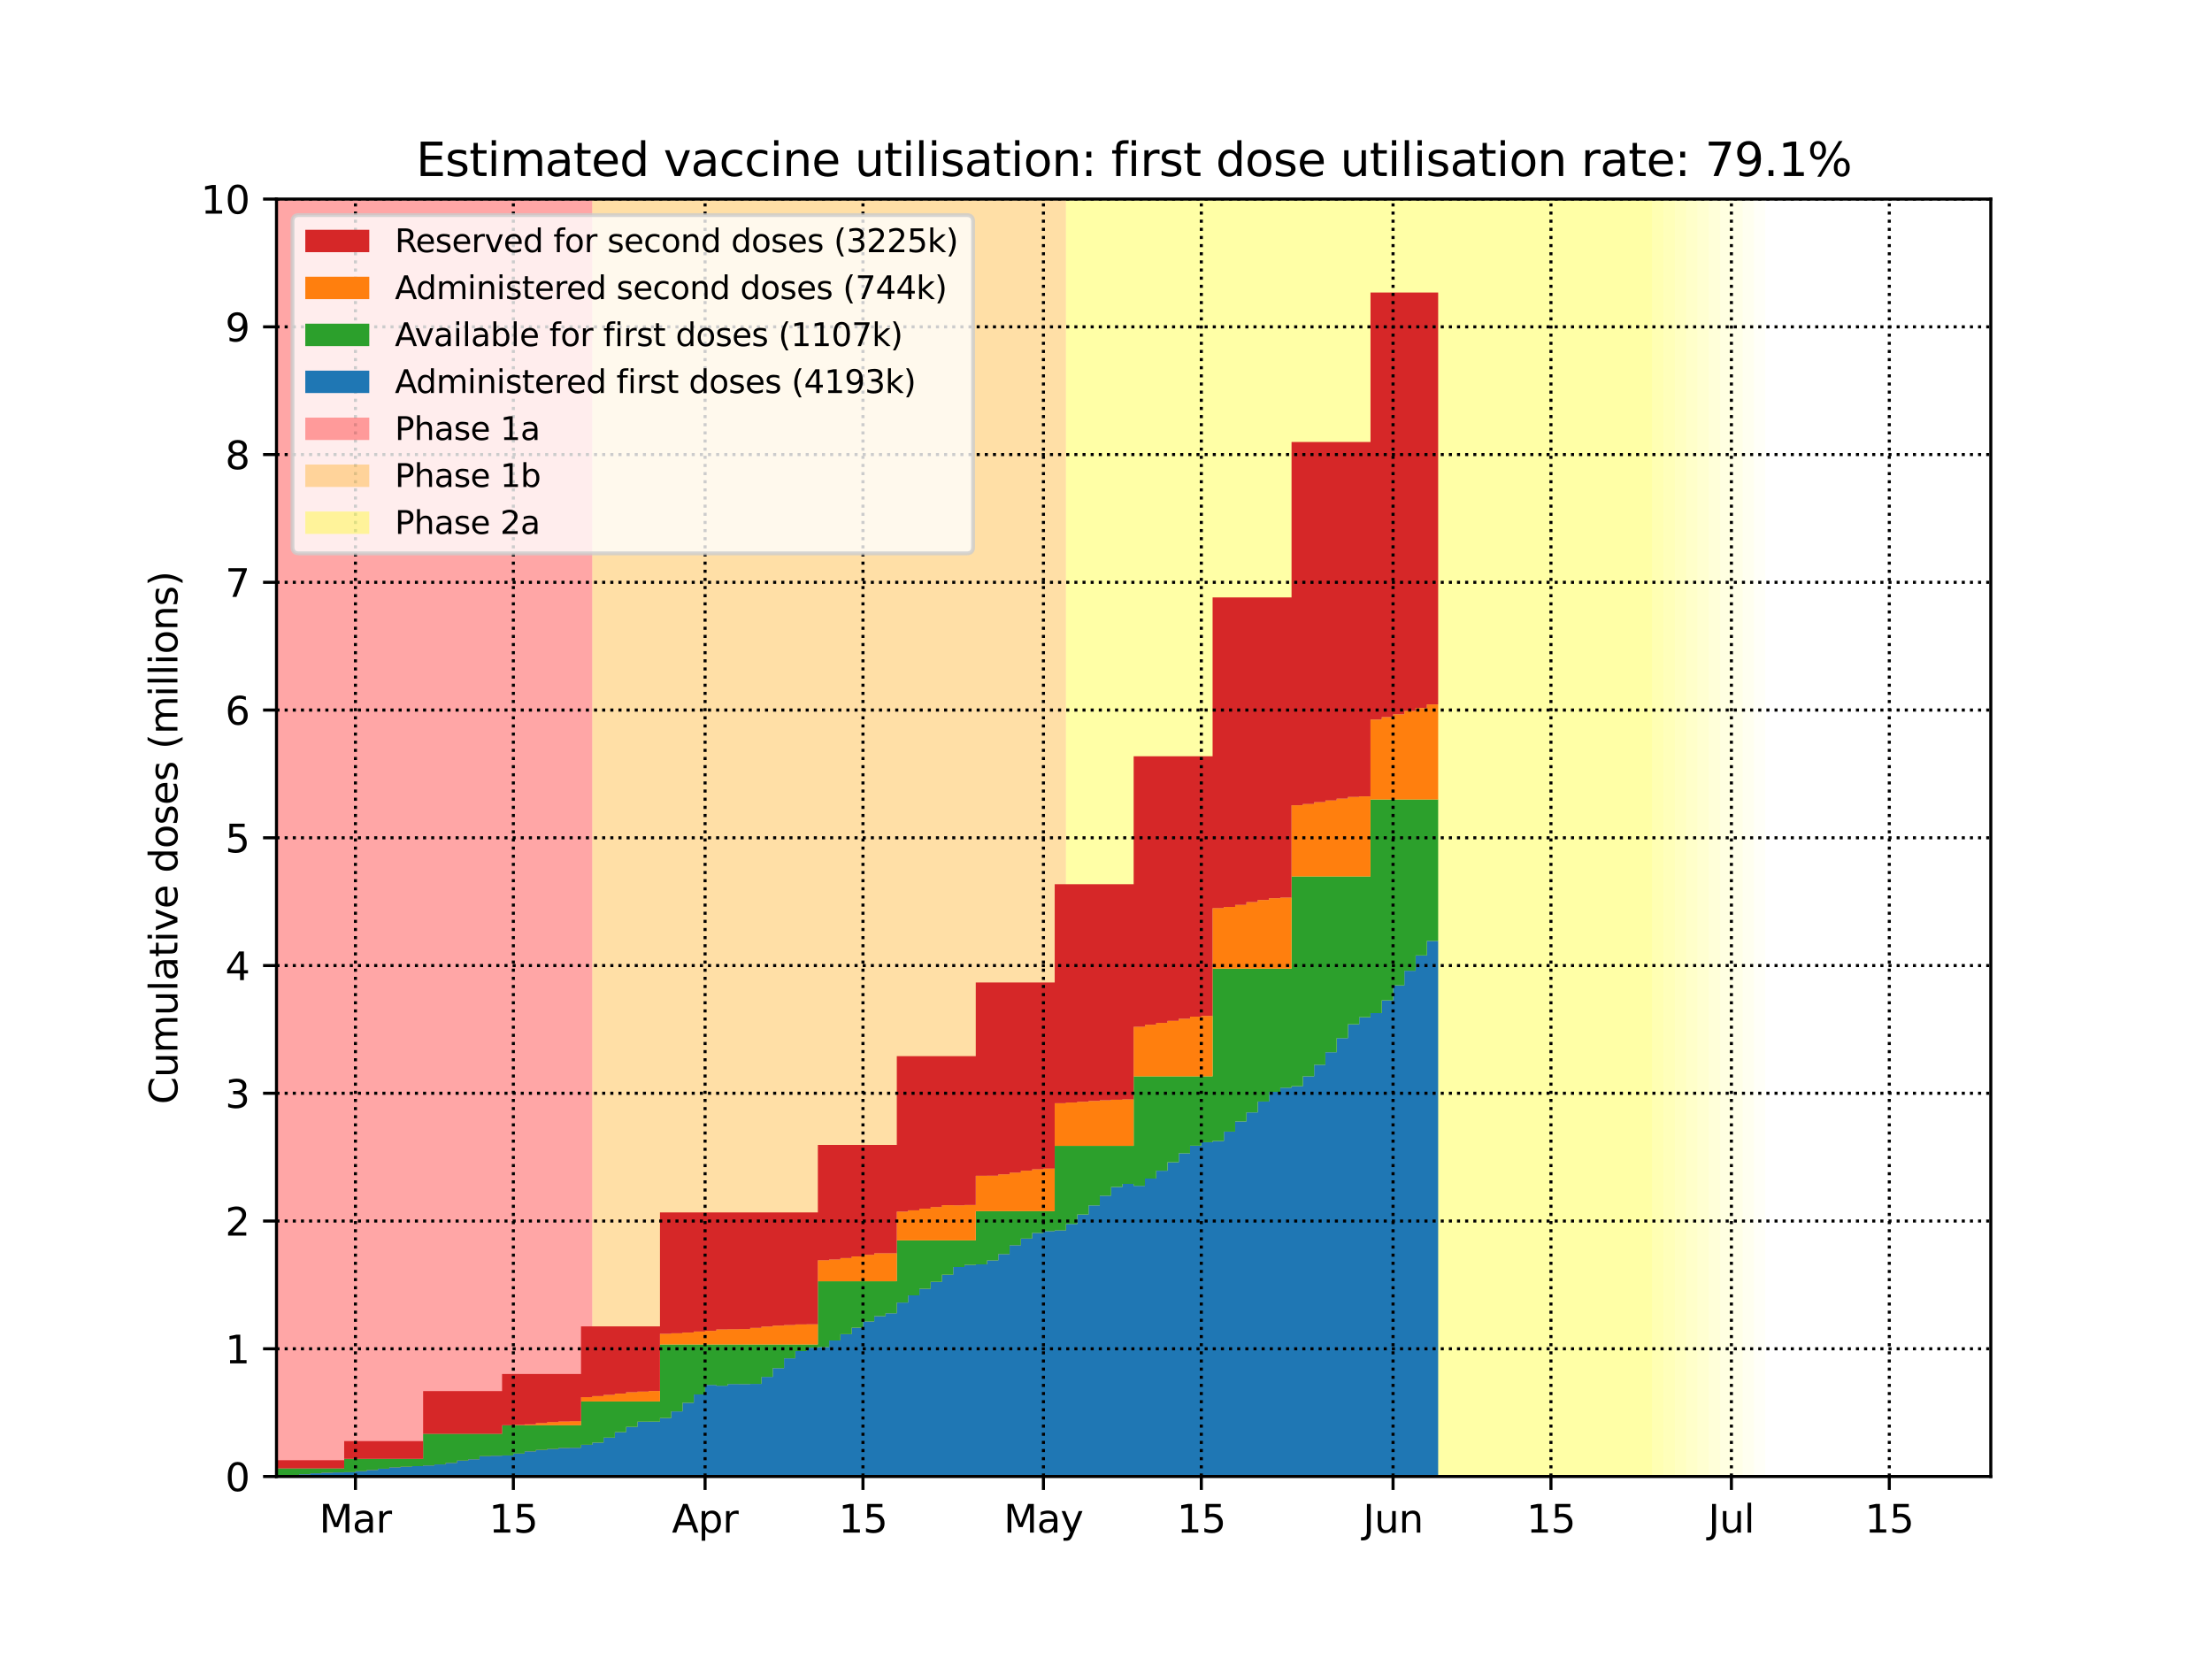 <?xml version="1.0" encoding="utf-8" standalone="no"?>
<!DOCTYPE svg PUBLIC "-//W3C//DTD SVG 1.1//EN"
  "http://www.w3.org/Graphics/SVG/1.1/DTD/svg11.dtd">
<svg height="432pt" version="1.1" viewBox="0 0 576 432" width="576pt" xmlns="http://www.w3.org/2000/svg" xmlns:xlink="http://www.w3.org/1999/xlink">
 <defs>
  <style type="text/css">*{stroke-linecap:butt;stroke-linejoin:round;}</style>
 </defs>
 <g id="figure_1">
  <g id="patch_1">
   <path d="M 0 432 
L 576 432 
L 576 0 
L 0 0 
z
" style="fill:#ffffff;"/>
  </g>
  <g id="axes_1">
   <g id="patch_2">
    <path d="M 72 384.48 
L 518.4 384.48 
L 518.4 51.84 
L 72 51.84 
z
" style="fill:#ffffff;"/>
   </g>
   <g id="PolyCollection_1">
    <defs>
     <path d="M 154.232 -47.52 
L 69.063 -47.52 
L 69.063 -380.16 
L 154.232 -380.16 
L 154.232 -380.16 
L 154.232 -47.52 
z
" id="me0ae0ec3ec"/>
    </defs>
    <g clip-path="url(#p54af065bd0)">
     <use style="fill:#ff0000;fill-opacity:0.35;" x="0" xlink:href="#me0ae0ec3ec" y="432"/>
    </g>
   </g>
   <g id="PolyCollection_2">
    <defs>
     <path d="M 277.579 -47.52 
L 154.232 -47.52 
L 154.232 -380.16 
L 277.579 -380.16 
L 277.579 -380.16 
L 277.579 -47.52 
z
" id="m6fc607c798"/>
    </defs>
    <g clip-path="url(#p54af065bd0)">
     <use style="fill:#ffa500;fill-opacity:0.35;" x="0" xlink:href="#m6fc607c798" y="432"/>
    </g>
   </g>
   <g id="PolyCollection_3">
    <defs>
     <path d="M 430.295 -47.52 
L 277.579 -47.52 
L 277.579 -380.16 
L 430.295 -380.16 
L 430.295 -380.16 
L 430.295 -47.52 
z
" id="mf7c9df0f76"/>
    </defs>
    <g clip-path="url(#p54af065bd0)">
     <use style="fill:#ffff00;fill-opacity:0.35;" x="0" xlink:href="#mf7c9df0f76" y="432"/>
    </g>
   </g>
   <g id="PolyCollection_4">
    <defs>
     <path d="M 433.232 -47.52 
L 430.295 -47.52 
L 430.295 -380.16 
L 433.232 -380.16 
L 433.232 -380.16 
L 433.232 -47.52 
z
" id="m98bfbe6b01"/>
    </defs>
    <g clip-path="url(#p54af065bd0)">
     <use style="fill:#ffff00;fill-opacity:0.3;" x="0" xlink:href="#m98bfbe6b01" y="432"/>
    </g>
   </g>
   <g id="PolyCollection_5">
    <defs>
     <path d="M 436.168 -47.52 
L 433.232 -47.52 
L 433.232 -380.16 
L 436.168 -380.16 
L 436.168 -380.16 
L 436.168 -47.52 
z
" id="m29832a8f05"/>
    </defs>
    <g clip-path="url(#p54af065bd0)">
     <use style="fill:#ffff00;fill-opacity:0.27;" x="0" xlink:href="#m29832a8f05" y="432"/>
    </g>
   </g>
   <g id="PolyCollection_6">
    <defs>
     <path d="M 439.105 -47.52 
L 436.168 -47.52 
L 436.168 -380.16 
L 439.105 -380.16 
L 439.105 -380.16 
L 439.105 -47.52 
z
" id="mb7d4e6b6c0"/>
    </defs>
    <g clip-path="url(#p54af065bd0)">
     <use style="fill:#ffff00;fill-opacity:0.24;" x="0" xlink:href="#mb7d4e6b6c0" y="432"/>
    </g>
   </g>
   <g id="PolyCollection_7">
    <defs>
     <path d="M 442.042 -47.52 
L 439.105 -47.52 
L 439.105 -380.16 
L 442.042 -380.16 
L 442.042 -380.16 
L 442.042 -47.52 
z
" id="m0a2da3dcef"/>
    </defs>
    <g clip-path="url(#p54af065bd0)">
     <use style="fill:#ffff00;fill-opacity:0.21;" x="0" xlink:href="#m0a2da3dcef" y="432"/>
    </g>
   </g>
   <g id="PolyCollection_8">
    <defs>
     <path d="M 444.979 -47.52 
L 442.042 -47.52 
L 442.042 -380.16 
L 444.979 -380.16 
L 444.979 -380.16 
L 444.979 -47.52 
z
" id="maf0971c6a4"/>
    </defs>
    <g clip-path="url(#p54af065bd0)">
     <use style="fill:#ffff00;fill-opacity:0.18;" x="0" xlink:href="#maf0971c6a4" y="432"/>
    </g>
   </g>
   <g id="PolyCollection_9">
    <defs>
     <path d="M 447.916 -47.52 
L 444.979 -47.52 
L 444.979 -380.16 
L 447.916 -380.16 
L 447.916 -380.16 
L 447.916 -47.52 
z
" id="m8f8fa01281"/>
    </defs>
    <g clip-path="url(#p54af065bd0)">
     <use style="fill:#ffff00;fill-opacity:0.15;" x="0" xlink:href="#m8f8fa01281" y="432"/>
    </g>
   </g>
   <g id="PolyCollection_10">
    <defs>
     <path d="M 450.853 -47.52 
L 447.916 -47.52 
L 447.916 -380.16 
L 450.853 -380.16 
L 450.853 -380.16 
L 450.853 -47.52 
z
" id="mdc7df6e97e"/>
    </defs>
    <g clip-path="url(#p54af065bd0)">
     <use style="fill:#ffff00;fill-opacity:0.12;" x="0" xlink:href="#mdc7df6e97e" y="432"/>
    </g>
   </g>
   <g id="PolyCollection_11">
    <defs>
     <path d="M 453.789 -47.52 
L 450.853 -47.52 
L 450.853 -380.16 
L 453.789 -380.16 
L 453.789 -380.16 
L 453.789 -47.52 
z
" id="m2eb823135d"/>
    </defs>
    <g clip-path="url(#p54af065bd0)">
     <use style="fill:#ffff00;fill-opacity:0.09;" x="0" xlink:href="#m2eb823135d" y="432"/>
    </g>
   </g>
   <g id="PolyCollection_12">
    <defs>
     <path d="M 456.726 -47.52 
L 453.789 -47.52 
L 453.789 -380.16 
L 456.726 -380.16 
L 456.726 -380.16 
L 456.726 -47.52 
z
" id="m67d464bcfc"/>
    </defs>
    <g clip-path="url(#p54af065bd0)">
     <use style="fill:#ffff00;fill-opacity:0.06;" x="0" xlink:href="#m67d464bcfc" y="432"/>
    </g>
   </g>
   <g id="PolyCollection_13">
    <defs>
     <path d="M 459.663 -47.52 
L 456.726 -47.52 
L 456.726 -380.16 
L 459.663 -380.16 
L 459.663 -380.16 
L 459.663 -47.52 
z
" id="m32009b99e5"/>
    </defs>
    <g clip-path="url(#p54af065bd0)">
     <use style="fill:#ffff00;fill-opacity:0.03;" x="0" xlink:href="#m32009b99e5" y="432"/>
    </g>
   </g>
   <g id="PolyCollection_14">
    <defs>
     <path d="M 72 -47.521 
L 72 -47.52 
L 72 -47.52 
L 74.937 -47.52 
L 74.937 -47.52 
L 77.874 -47.52 
L 77.874 -47.52 
L 80.811 -47.52 
L 80.811 -47.52 
L 83.747 -47.52 
L 83.747 -47.52 
L 86.684 -47.52 
L 86.684 -47.52 
L 89.621 -47.52 
L 89.621 -47.52 
L 92.558 -47.52 
L 92.558 -47.52 
L 95.495 -47.52 
L 95.495 -47.52 
L 98.432 -47.52 
L 98.432 -47.52 
L 101.368 -47.52 
L 101.368 -47.52 
L 104.305 -47.52 
L 104.305 -47.52 
L 107.242 -47.52 
L 107.242 -47.52 
L 110.179 -47.52 
L 110.179 -47.52 
L 113.116 -47.52 
L 113.116 -47.52 
L 116.053 -47.52 
L 116.053 -47.52 
L 118.989 -47.52 
L 118.989 -47.52 
L 121.926 -47.52 
L 121.926 -47.52 
L 124.863 -47.52 
L 124.863 -47.52 
L 127.8 -47.52 
L 127.8 -47.52 
L 130.737 -47.52 
L 130.737 -47.52 
L 133.674 -47.52 
L 133.674 -47.52 
L 136.611 -47.52 
L 136.611 -47.52 
L 139.547 -47.52 
L 139.547 -47.52 
L 142.484 -47.52 
L 142.484 -47.52 
L 145.421 -47.52 
L 145.421 -47.52 
L 148.358 -47.52 
L 148.358 -47.52 
L 151.295 -47.52 
L 151.295 -47.52 
L 154.232 -47.52 
L 154.232 -47.52 
L 157.168 -47.52 
L 157.168 -47.52 
L 160.105 -47.52 
L 160.105 -47.52 
L 163.042 -47.52 
L 163.042 -47.52 
L 165.979 -47.52 
L 165.979 -47.52 
L 168.916 -47.52 
L 168.916 -47.52 
L 171.853 -47.52 
L 171.853 -47.52 
L 174.789 -47.52 
L 174.789 -47.52 
L 177.726 -47.52 
L 177.726 -47.52 
L 180.663 -47.52 
L 180.663 -47.52 
L 183.6 -47.52 
L 183.6 -47.52 
L 186.537 -47.52 
L 186.537 -47.52 
L 189.474 -47.52 
L 189.474 -47.52 
L 192.411 -47.52 
L 192.411 -47.52 
L 195.347 -47.52 
L 195.347 -47.52 
L 198.284 -47.52 
L 198.284 -47.52 
L 201.221 -47.52 
L 201.221 -47.52 
L 204.158 -47.52 
L 204.158 -47.52 
L 207.095 -47.52 
L 207.095 -47.52 
L 210.032 -47.52 
L 210.032 -47.52 
L 212.968 -47.52 
L 212.968 -47.52 
L 215.905 -47.52 
L 215.905 -47.52 
L 218.842 -47.52 
L 218.842 -47.52 
L 221.779 -47.52 
L 221.779 -47.52 
L 224.716 -47.52 
L 224.716 -47.52 
L 227.653 -47.52 
L 227.653 -47.52 
L 230.589 -47.52 
L 230.589 -47.52 
L 233.526 -47.52 
L 233.526 -47.52 
L 236.463 -47.52 
L 236.463 -47.52 
L 239.4 -47.52 
L 239.4 -47.52 
L 242.337 -47.52 
L 242.337 -47.52 
L 245.274 -47.52 
L 245.274 -47.52 
L 248.211 -47.52 
L 248.211 -47.52 
L 251.147 -47.52 
L 251.147 -47.52 
L 254.084 -47.52 
L 254.084 -47.52 
L 257.021 -47.52 
L 257.021 -47.52 
L 259.958 -47.52 
L 259.958 -47.52 
L 262.895 -47.52 
L 262.895 -47.52 
L 265.832 -47.52 
L 265.832 -47.52 
L 268.768 -47.52 
L 268.768 -47.52 
L 271.705 -47.52 
L 271.705 -47.52 
L 274.642 -47.52 
L 274.642 -47.52 
L 277.579 -47.52 
L 277.579 -47.52 
L 280.516 -47.52 
L 280.516 -47.52 
L 283.453 -47.52 
L 283.453 -47.52 
L 286.389 -47.52 
L 286.389 -47.52 
L 289.326 -47.52 
L 289.326 -47.52 
L 292.263 -47.52 
L 292.263 -47.52 
L 295.2 -47.52 
L 295.2 -47.52 
L 298.137 -47.52 
L 298.137 -47.52 
L 301.074 -47.52 
L 301.074 -47.52 
L 304.011 -47.52 
L 304.011 -47.52 
L 306.947 -47.52 
L 306.947 -47.52 
L 309.884 -47.52 
L 309.884 -47.52 
L 312.821 -47.52 
L 312.821 -47.52 
L 315.758 -47.52 
L 315.758 -47.52 
L 318.695 -47.52 
L 318.695 -47.52 
L 321.632 -47.52 
L 321.632 -47.52 
L 324.568 -47.52 
L 324.568 -47.52 
L 327.505 -47.52 
L 327.505 -47.52 
L 330.442 -47.52 
L 330.442 -47.52 
L 333.379 -47.52 
L 333.379 -47.52 
L 336.316 -47.52 
L 336.316 -47.52 
L 339.253 -47.52 
L 339.253 -47.52 
L 342.189 -47.52 
L 342.189 -47.52 
L 345.126 -47.52 
L 345.126 -47.52 
L 348.063 -47.52 
L 348.063 -47.52 
L 351 -47.52 
L 351 -47.52 
L 353.937 -47.52 
L 353.937 -47.52 
L 356.874 -47.52 
L 356.874 -47.52 
L 359.811 -47.52 
L 359.811 -47.52 
L 362.747 -47.52 
L 362.747 -47.52 
L 365.684 -47.52 
L 365.684 -47.52 
L 368.621 -47.52 
L 368.621 -47.52 
L 371.558 -47.52 
L 371.558 -47.52 
L 374.495 -47.52 
L 374.495 -186.989 
L 374.495 -186.989 
L 371.558 -186.989 
L 371.558 -183.22 
L 368.621 -183.22 
L 368.621 -179.214 
L 365.684 -179.214 
L 365.684 -175.414 
L 362.747 -175.414 
L 362.747 -171.523 
L 359.811 -171.523 
L 359.811 -168.192 
L 356.874 -168.192 
L 356.874 -167.13 
L 353.937 -167.13 
L 353.937 -165.296 
L 351 -165.296 
L 351 -161.685 
L 348.063 -161.685 
L 348.063 -158.01 
L 345.126 -158.01 
L 345.126 -154.758 
L 342.189 -154.758 
L 342.189 -151.745 
L 339.253 -151.745 
L 339.253 -149.178 
L 336.316 -149.178 
L 336.316 -148.781 
L 333.379 -148.781 
L 333.379 -147.681 
L 330.442 -147.681 
L 330.442 -145.165 
L 327.505 -145.165 
L 327.505 -142.348 
L 324.568 -142.348 
L 324.568 -139.988 
L 321.632 -139.988 
L 321.632 -137.33 
L 318.695 -137.33 
L 318.695 -134.895 
L 315.758 -134.895 
L 315.758 -134.567 
L 312.821 -134.567 
L 312.821 -133.656 
L 309.884 -133.656 
L 309.884 -131.694 
L 306.947 -131.694 
L 306.947 -129.369 
L 304.011 -129.369 
L 304.011 -127.152 
L 301.074 -127.152 
L 301.074 -125.104 
L 298.137 -125.104 
L 298.137 -123.22 
L 295.2 -123.22 
L 295.2 -123.729 
L 292.263 -123.729 
L 292.263 -122.927 
L 289.326 -122.927 
L 289.326 -120.648 
L 286.389 -120.648 
L 286.389 -118.135 
L 283.453 -118.135 
L 283.453 -115.758 
L 280.516 -115.758 
L 280.516 -113.303 
L 277.579 -113.303 
L 277.579 -111.621 
L 274.642 -111.621 
L 274.642 -111.421 
L 271.705 -111.421 
L 271.705 -110.957 
L 268.768 -110.957 
L 268.768 -109.487 
L 265.832 -109.487 
L 265.832 -107.753 
L 262.895 -107.753 
L 262.895 -105.449 
L 259.958 -105.449 
L 259.958 -103.805 
L 257.021 -103.805 
L 257.021 -102.755 
L 254.084 -102.755 
L 254.084 -102.641 
L 251.147 -102.641 
L 251.147 -102.061 
L 248.211 -102.061 
L 248.211 -100.074 
L 245.274 -100.074 
L 245.274 -98.225 
L 242.337 -98.225 
L 242.337 -96.416 
L 239.4 -96.416 
L 239.4 -94.702 
L 236.463 -94.702 
L 236.463 -92.821 
L 233.526 -92.821 
L 233.526 -90.022 
L 230.589 -90.022 
L 230.589 -89.284 
L 227.653 -89.284 
L 227.653 -87.9 
L 224.716 -87.9 
L 224.716 -86.281 
L 221.779 -86.281 
L 221.779 -84.581 
L 218.842 -84.581 
L 218.842 -82.939 
L 215.905 -82.939 
L 215.905 -81.234 
L 212.968 -81.234 
L 212.968 -81.076 
L 210.032 -81.076 
L 210.032 -80.181 
L 207.095 -80.181 
L 207.095 -78.306 
L 204.158 -78.306 
L 204.158 -75.747 
L 201.221 -75.747 
L 201.221 -73.469 
L 198.284 -73.469 
L 198.284 -71.646 
L 195.347 -71.646 
L 195.347 -71.594 
L 192.411 -71.594 
L 192.411 -71.602 
L 189.474 -71.602 
L 189.474 -71.161 
L 186.537 -71.161 
L 186.537 -71.377 
L 183.6 -71.377 
L 183.6 -68.896 
L 180.663 -68.896 
L 180.663 -66.727 
L 177.726 -66.727 
L 177.726 -64.48 
L 174.789 -64.48 
L 174.789 -62.757 
L 171.853 -62.757 
L 171.853 -61.829 
L 168.916 -61.829 
L 168.916 -61.808 
L 165.979 -61.808 
L 165.979 -60.436 
L 163.042 -60.436 
L 163.042 -59.076 
L 160.105 -59.076 
L 160.105 -57.646 
L 157.168 -57.646 
L 157.168 -56.356 
L 154.232 -56.356 
L 154.232 -55.786 
L 151.295 -55.786 
L 151.295 -55.009 
L 148.358 -55.009 
L 148.358 -54.966 
L 145.421 -54.966 
L 145.421 -54.697 
L 142.484 -54.697 
L 142.484 -54.457 
L 139.547 -54.457 
L 139.547 -54.061 
L 136.611 -54.061 
L 136.611 -53.493 
L 133.674 -53.493 
L 133.674 -53.001 
L 130.737 -53.001 
L 130.737 -52.927 
L 127.8 -52.927 
L 127.8 -52.819 
L 124.863 -52.819 
L 124.863 -52.014 
L 121.926 -52.014 
L 121.926 -51.678 
L 118.989 -51.678 
L 118.989 -51.053 
L 116.053 -51.053 
L 116.053 -50.677 
L 113.116 -50.677 
L 113.116 -50.393 
L 110.179 -50.393 
L 110.179 -50.226 
L 107.242 -50.226 
L 107.242 -50.079 
L 104.305 -50.079 
L 104.305 -49.911 
L 101.368 -49.911 
L 101.368 -49.549 
L 98.432 -49.549 
L 98.432 -49.211 
L 95.495 -49.211 
L 95.495 -48.914 
L 92.558 -48.914 
L 92.558 -48.641 
L 89.621 -48.641 
L 89.621 -48.581 
L 86.684 -48.581 
L 86.684 -48.518 
L 83.747 -48.518 
L 83.747 -48.352 
L 80.811 -48.352 
L 80.811 -48.102 
L 77.874 -48.102 
L 77.874 -47.75 
L 74.937 -47.75 
L 74.937 -47.616 
L 72 -47.616 
L 72 -47.521 
z
" id="m632f4ab794"/>
    </defs>
    <g clip-path="url(#p54af065bd0)">
     <use style="fill:#1f77b4;" x="0" xlink:href="#m632f4ab794" y="432"/>
    </g>
   </g>
   <g id="PolyCollection_15">
    <defs>
     <path d="M 72 -49.646 
L 72 -47.521 
L 72 -47.616 
L 74.937 -47.616 
L 74.937 -47.75 
L 77.874 -47.75 
L 77.874 -48.102 
L 80.811 -48.102 
L 80.811 -48.352 
L 83.747 -48.352 
L 83.747 -48.518 
L 86.684 -48.518 
L 86.684 -48.581 
L 89.621 -48.581 
L 89.621 -48.641 
L 92.558 -48.641 
L 92.558 -48.914 
L 95.495 -48.914 
L 95.495 -49.211 
L 98.432 -49.211 
L 98.432 -49.549 
L 101.368 -49.549 
L 101.368 -49.911 
L 104.305 -49.911 
L 104.305 -50.079 
L 107.242 -50.079 
L 107.242 -50.226 
L 110.179 -50.226 
L 110.179 -50.393 
L 113.116 -50.393 
L 113.116 -50.677 
L 116.053 -50.677 
L 116.053 -51.053 
L 118.989 -51.053 
L 118.989 -51.678 
L 121.926 -51.678 
L 121.926 -52.014 
L 124.863 -52.014 
L 124.863 -52.819 
L 127.8 -52.819 
L 127.8 -52.927 
L 130.737 -52.927 
L 130.737 -53.001 
L 133.674 -53.001 
L 133.674 -53.493 
L 136.611 -53.493 
L 136.611 -54.061 
L 139.547 -54.061 
L 139.547 -54.457 
L 142.484 -54.457 
L 142.484 -54.697 
L 145.421 -54.697 
L 145.421 -54.966 
L 148.358 -54.966 
L 148.358 -55.009 
L 151.295 -55.009 
L 151.295 -55.786 
L 154.232 -55.786 
L 154.232 -56.356 
L 157.168 -56.356 
L 157.168 -57.646 
L 160.105 -57.646 
L 160.105 -59.076 
L 163.042 -59.076 
L 163.042 -60.436 
L 165.979 -60.436 
L 165.979 -61.808 
L 168.916 -61.808 
L 168.916 -61.829 
L 171.853 -61.829 
L 171.853 -62.757 
L 174.789 -62.757 
L 174.789 -64.48 
L 177.726 -64.48 
L 177.726 -66.727 
L 180.663 -66.727 
L 180.663 -68.896 
L 183.6 -68.896 
L 183.6 -71.377 
L 186.537 -71.377 
L 186.537 -71.161 
L 189.474 -71.161 
L 189.474 -71.602 
L 192.411 -71.602 
L 192.411 -71.594 
L 195.347 -71.594 
L 195.347 -71.646 
L 198.284 -71.646 
L 198.284 -73.469 
L 201.221 -73.469 
L 201.221 -75.747 
L 204.158 -75.747 
L 204.158 -78.306 
L 207.095 -78.306 
L 207.095 -80.181 
L 210.032 -80.181 
L 210.032 -81.076 
L 212.968 -81.076 
L 212.968 -81.234 
L 215.905 -81.234 
L 215.905 -82.939 
L 218.842 -82.939 
L 218.842 -84.581 
L 221.779 -84.581 
L 221.779 -86.281 
L 224.716 -86.281 
L 224.716 -87.9 
L 227.653 -87.9 
L 227.653 -89.284 
L 230.589 -89.284 
L 230.589 -90.022 
L 233.526 -90.022 
L 233.526 -92.821 
L 236.463 -92.821 
L 236.463 -94.702 
L 239.4 -94.702 
L 239.4 -96.416 
L 242.337 -96.416 
L 242.337 -98.225 
L 245.274 -98.225 
L 245.274 -100.074 
L 248.211 -100.074 
L 248.211 -102.061 
L 251.147 -102.061 
L 251.147 -102.641 
L 254.084 -102.641 
L 254.084 -102.755 
L 257.021 -102.755 
L 257.021 -103.805 
L 259.958 -103.805 
L 259.958 -105.449 
L 262.895 -105.449 
L 262.895 -107.753 
L 265.832 -107.753 
L 265.832 -109.487 
L 268.768 -109.487 
L 268.768 -110.957 
L 271.705 -110.957 
L 271.705 -111.421 
L 274.642 -111.421 
L 274.642 -111.621 
L 277.579 -111.621 
L 277.579 -113.303 
L 280.516 -113.303 
L 280.516 -115.758 
L 283.453 -115.758 
L 283.453 -118.135 
L 286.389 -118.135 
L 286.389 -120.648 
L 289.326 -120.648 
L 289.326 -122.927 
L 292.263 -122.927 
L 292.263 -123.729 
L 295.2 -123.729 
L 295.2 -123.22 
L 298.137 -123.22 
L 298.137 -125.104 
L 301.074 -125.104 
L 301.074 -127.152 
L 304.011 -127.152 
L 304.011 -129.369 
L 306.947 -129.369 
L 306.947 -131.694 
L 309.884 -131.694 
L 309.884 -133.656 
L 312.821 -133.656 
L 312.821 -134.567 
L 315.758 -134.567 
L 315.758 -134.895 
L 318.695 -134.895 
L 318.695 -137.33 
L 321.632 -137.33 
L 321.632 -139.988 
L 324.568 -139.988 
L 324.568 -142.348 
L 327.505 -142.348 
L 327.505 -145.165 
L 330.442 -145.165 
L 330.442 -147.681 
L 333.379 -147.681 
L 333.379 -148.781 
L 336.316 -148.781 
L 336.316 -149.178 
L 339.253 -149.178 
L 339.253 -151.745 
L 342.189 -151.745 
L 342.189 -154.758 
L 345.126 -154.758 
L 345.126 -158.01 
L 348.063 -158.01 
L 348.063 -161.685 
L 351 -161.685 
L 351 -165.296 
L 353.937 -165.296 
L 353.937 -167.13 
L 356.874 -167.13 
L 356.874 -168.192 
L 359.811 -168.192 
L 359.811 -171.523 
L 362.747 -171.523 
L 362.747 -175.414 
L 365.684 -175.414 
L 365.684 -179.214 
L 368.621 -179.214 
L 368.621 -183.22 
L 371.558 -183.22 
L 371.558 -186.989 
L 374.495 -186.989 
L 374.495 -223.821 
L 374.495 -223.821 
L 371.558 -223.821 
L 371.558 -223.821 
L 368.621 -223.821 
L 368.621 -223.821 
L 365.684 -223.821 
L 365.684 -223.821 
L 362.747 -223.821 
L 362.747 -223.821 
L 359.811 -223.821 
L 359.811 -223.821 
L 356.874 -223.821 
L 356.874 -203.782 
L 353.937 -203.782 
L 353.937 -203.782 
L 351 -203.782 
L 351 -203.782 
L 348.063 -203.782 
L 348.063 -203.782 
L 345.126 -203.782 
L 345.126 -203.782 
L 342.189 -203.782 
L 342.189 -203.782 
L 339.253 -203.782 
L 339.253 -203.782 
L 336.316 -203.782 
L 336.316 -179.761 
L 333.379 -179.761 
L 333.379 -179.761 
L 330.442 -179.761 
L 330.442 -179.761 
L 327.505 -179.761 
L 327.505 -179.761 
L 324.568 -179.761 
L 324.568 -179.761 
L 321.632 -179.761 
L 321.632 -179.761 
L 318.695 -179.761 
L 318.695 -179.761 
L 315.758 -179.761 
L 315.758 -151.726 
L 312.821 -151.726 
L 312.821 -151.726 
L 309.884 -151.726 
L 309.884 -151.726 
L 306.947 -151.726 
L 306.947 -151.726 
L 304.011 -151.726 
L 304.011 -151.726 
L 301.074 -151.726 
L 301.074 -151.726 
L 298.137 -151.726 
L 298.137 -151.726 
L 295.2 -151.726 
L 295.2 -133.624 
L 292.263 -133.624 
L 292.263 -133.624 
L 289.326 -133.624 
L 289.326 -133.624 
L 286.389 -133.624 
L 286.389 -133.624 
L 283.453 -133.624 
L 283.453 -133.624 
L 280.516 -133.624 
L 280.516 -133.624 
L 277.579 -133.624 
L 277.579 -133.624 
L 274.642 -133.624 
L 274.642 -116.62 
L 271.705 -116.62 
L 271.705 -116.62 
L 268.768 -116.62 
L 268.768 -116.62 
L 265.832 -116.62 
L 265.832 -116.62 
L 262.895 -116.62 
L 262.895 -116.62 
L 259.958 -116.62 
L 259.958 -116.62 
L 257.021 -116.62 
L 257.021 -116.62 
L 254.084 -116.62 
L 254.084 -109.012 
L 251.147 -109.012 
L 251.147 -109.012 
L 248.211 -109.012 
L 248.211 -109.012 
L 245.274 -109.012 
L 245.274 -109.012 
L 242.337 -109.012 
L 242.337 -109.012 
L 239.4 -109.012 
L 239.4 -109.012 
L 236.463 -109.012 
L 236.463 -109.012 
L 233.526 -109.012 
L 233.526 -98.36 
L 230.589 -98.36 
L 230.589 -98.36 
L 227.653 -98.36 
L 227.653 -98.36 
L 224.716 -98.36 
L 224.716 -98.36 
L 221.779 -98.36 
L 221.779 -98.36 
L 218.842 -98.36 
L 218.842 -98.36 
L 215.905 -98.36 
L 215.905 -98.36 
L 212.968 -98.36 
L 212.968 -81.903 
L 210.032 -81.903 
L 210.032 -81.903 
L 207.095 -81.903 
L 207.095 -81.903 
L 204.158 -81.903 
L 204.158 -81.903 
L 201.221 -81.903 
L 201.221 -81.903 
L 198.284 -81.903 
L 198.284 -81.903 
L 195.347 -81.903 
L 195.347 -81.903 
L 192.411 -81.903 
L 192.411 -81.903 
L 189.474 -81.903 
L 189.474 -81.903 
L 186.537 -81.903 
L 186.537 -81.903 
L 183.6 -81.903 
L 183.6 -81.903 
L 180.663 -81.903 
L 180.663 -81.903 
L 177.726 -81.903 
L 177.726 -81.903 
L 174.789 -81.903 
L 174.789 -81.903 
L 171.853 -81.903 
L 171.853 -67.069 
L 168.916 -67.069 
L 168.916 -67.069 
L 165.979 -67.069 
L 165.979 -67.069 
L 163.042 -67.069 
L 163.042 -67.069 
L 160.105 -67.069 
L 160.105 -67.069 
L 157.168 -67.069 
L 157.168 -67.069 
L 154.232 -67.069 
L 154.232 -67.069 
L 151.295 -67.069 
L 151.295 -60.872 
L 148.358 -60.872 
L 148.358 -60.872 
L 145.421 -60.872 
L 145.421 -60.872 
L 142.484 -60.872 
L 142.484 -60.872 
L 139.547 -60.872 
L 139.547 -60.872 
L 136.611 -60.872 
L 136.611 -60.872 
L 133.674 -60.872 
L 133.674 -60.872 
L 130.737 -60.872 
L 130.737 -58.642 
L 127.8 -58.642 
L 127.8 -58.642 
L 124.863 -58.642 
L 124.863 -58.642 
L 121.926 -58.642 
L 121.926 -58.642 
L 118.989 -58.642 
L 118.989 -58.642 
L 116.053 -58.642 
L 116.053 -58.642 
L 113.116 -58.642 
L 113.116 -58.642 
L 110.179 -58.642 
L 110.179 -52.13 
L 107.242 -52.13 
L 107.242 -52.13 
L 104.305 -52.13 
L 104.305 -52.13 
L 101.368 -52.13 
L 101.368 -52.13 
L 98.432 -52.13 
L 98.432 -52.13 
L 95.495 -52.13 
L 95.495 -52.13 
L 92.558 -52.13 
L 92.558 -52.13 
L 89.621 -52.13 
L 89.621 -49.646 
L 86.684 -49.646 
L 86.684 -49.646 
L 83.747 -49.646 
L 83.747 -49.646 
L 80.811 -49.646 
L 80.811 -49.646 
L 77.874 -49.646 
L 77.874 -49.646 
L 74.937 -49.646 
L 74.937 -49.646 
L 72 -49.646 
L 72 -49.646 
z
" id="m93856fcb1e"/>
    </defs>
    <g clip-path="url(#p54af065bd0)">
     <use style="fill:#2ca02c;" x="0" xlink:href="#m93856fcb1e" y="432"/>
    </g>
   </g>
   <g id="PolyCollection_16">
    <defs>
     <path d="M 72 -49.646 
L 72 -49.646 
L 72 -49.646 
L 74.937 -49.646 
L 74.937 -49.646 
L 77.874 -49.646 
L 77.874 -49.646 
L 80.811 -49.646 
L 80.811 -49.646 
L 83.747 -49.646 
L 83.747 -49.646 
L 86.684 -49.646 
L 86.684 -49.646 
L 89.621 -49.646 
L 89.621 -52.13 
L 92.558 -52.13 
L 92.558 -52.13 
L 95.495 -52.13 
L 95.495 -52.13 
L 98.432 -52.13 
L 98.432 -52.13 
L 101.368 -52.13 
L 101.368 -52.13 
L 104.305 -52.13 
L 104.305 -52.13 
L 107.242 -52.13 
L 107.242 -52.13 
L 110.179 -52.13 
L 110.179 -58.642 
L 113.116 -58.642 
L 113.116 -58.642 
L 116.053 -58.642 
L 116.053 -58.642 
L 118.989 -58.642 
L 118.989 -58.642 
L 121.926 -58.642 
L 121.926 -58.642 
L 124.863 -58.642 
L 124.863 -58.642 
L 127.8 -58.642 
L 127.8 -58.642 
L 130.737 -58.642 
L 130.737 -60.872 
L 133.674 -60.872 
L 133.674 -60.872 
L 136.611 -60.872 
L 136.611 -60.872 
L 139.547 -60.872 
L 139.547 -60.872 
L 142.484 -60.872 
L 142.484 -60.872 
L 145.421 -60.872 
L 145.421 -60.872 
L 148.358 -60.872 
L 148.358 -60.872 
L 151.295 -60.872 
L 151.295 -67.069 
L 154.232 -67.069 
L 154.232 -67.069 
L 157.168 -67.069 
L 157.168 -67.069 
L 160.105 -67.069 
L 160.105 -67.069 
L 163.042 -67.069 
L 163.042 -67.069 
L 165.979 -67.069 
L 165.979 -67.069 
L 168.916 -67.069 
L 168.916 -67.069 
L 171.853 -67.069 
L 171.853 -81.903 
L 174.789 -81.903 
L 174.789 -81.903 
L 177.726 -81.903 
L 177.726 -81.903 
L 180.663 -81.903 
L 180.663 -81.903 
L 183.6 -81.903 
L 183.6 -81.903 
L 186.537 -81.903 
L 186.537 -81.903 
L 189.474 -81.903 
L 189.474 -81.903 
L 192.411 -81.903 
L 192.411 -81.903 
L 195.347 -81.903 
L 195.347 -81.903 
L 198.284 -81.903 
L 198.284 -81.903 
L 201.221 -81.903 
L 201.221 -81.903 
L 204.158 -81.903 
L 204.158 -81.903 
L 207.095 -81.903 
L 207.095 -81.903 
L 210.032 -81.903 
L 210.032 -81.903 
L 212.968 -81.903 
L 212.968 -98.36 
L 215.905 -98.36 
L 215.905 -98.36 
L 218.842 -98.36 
L 218.842 -98.36 
L 221.779 -98.36 
L 221.779 -98.36 
L 224.716 -98.36 
L 224.716 -98.36 
L 227.653 -98.36 
L 227.653 -98.36 
L 230.589 -98.36 
L 230.589 -98.36 
L 233.526 -98.36 
L 233.526 -109.012 
L 236.463 -109.012 
L 236.463 -109.012 
L 239.4 -109.012 
L 239.4 -109.012 
L 242.337 -109.012 
L 242.337 -109.012 
L 245.274 -109.012 
L 245.274 -109.012 
L 248.211 -109.012 
L 248.211 -109.012 
L 251.147 -109.012 
L 251.147 -109.012 
L 254.084 -109.012 
L 254.084 -116.62 
L 257.021 -116.62 
L 257.021 -116.62 
L 259.958 -116.62 
L 259.958 -116.62 
L 262.895 -116.62 
L 262.895 -116.62 
L 265.832 -116.62 
L 265.832 -116.62 
L 268.768 -116.62 
L 268.768 -116.62 
L 271.705 -116.62 
L 271.705 -116.62 
L 274.642 -116.62 
L 274.642 -133.624 
L 277.579 -133.624 
L 277.579 -133.624 
L 280.516 -133.624 
L 280.516 -133.624 
L 283.453 -133.624 
L 283.453 -133.624 
L 286.389 -133.624 
L 286.389 -133.624 
L 289.326 -133.624 
L 289.326 -133.624 
L 292.263 -133.624 
L 292.263 -133.624 
L 295.2 -133.624 
L 295.2 -151.726 
L 298.137 -151.726 
L 298.137 -151.726 
L 301.074 -151.726 
L 301.074 -151.726 
L 304.011 -151.726 
L 304.011 -151.726 
L 306.947 -151.726 
L 306.947 -151.726 
L 309.884 -151.726 
L 309.884 -151.726 
L 312.821 -151.726 
L 312.821 -151.726 
L 315.758 -151.726 
L 315.758 -179.761 
L 318.695 -179.761 
L 318.695 -179.761 
L 321.632 -179.761 
L 321.632 -179.761 
L 324.568 -179.761 
L 324.568 -179.761 
L 327.505 -179.761 
L 327.505 -179.761 
L 330.442 -179.761 
L 330.442 -179.761 
L 333.379 -179.761 
L 333.379 -179.761 
L 336.316 -179.761 
L 336.316 -203.782 
L 339.253 -203.782 
L 339.253 -203.782 
L 342.189 -203.782 
L 342.189 -203.782 
L 345.126 -203.782 
L 345.126 -203.782 
L 348.063 -203.782 
L 348.063 -203.782 
L 351 -203.782 
L 351 -203.782 
L 353.937 -203.782 
L 353.937 -203.782 
L 356.874 -203.782 
L 356.874 -223.821 
L 359.811 -223.821 
L 359.811 -223.821 
L 362.747 -223.821 
L 362.747 -223.821 
L 365.684 -223.821 
L 365.684 -223.821 
L 368.621 -223.821 
L 368.621 -223.821 
L 371.558 -223.821 
L 371.558 -223.821 
L 374.495 -223.821 
L 374.495 -248.572 
L 374.495 -248.572 
L 371.558 -248.572 
L 371.558 -247.643 
L 368.621 -247.643 
L 368.621 -246.87 
L 365.684 -246.87 
L 365.684 -245.971 
L 362.747 -245.971 
L 362.747 -245.248 
L 359.811 -245.248 
L 359.811 -244.616 
L 356.874 -244.616 
L 356.874 -224.618 
L 353.937 -224.618 
L 353.937 -224.465 
L 351 -224.465 
L 351 -224.03 
L 348.063 -224.03 
L 348.063 -223.551 
L 345.126 -223.551 
L 345.126 -223.098 
L 342.189 -223.098 
L 342.189 -222.63 
L 339.253 -222.63 
L 339.253 -222.309 
L 336.316 -222.309 
L 336.316 -198.249 
L 333.379 -198.249 
L 333.379 -198.103 
L 330.442 -198.103 
L 330.442 -197.638 
L 327.505 -197.638 
L 327.505 -197.089 
L 324.568 -197.089 
L 324.568 -196.361 
L 321.632 -196.361 
L 321.632 -195.841 
L 318.695 -195.841 
L 318.695 -195.509 
L 315.758 -195.509 
L 315.758 -167.438 
L 312.821 -167.438 
L 312.821 -167.272 
L 309.884 -167.272 
L 309.884 -166.701 
L 306.947 -166.701 
L 306.947 -166.169 
L 304.011 -166.169 
L 304.011 -165.649 
L 301.074 -165.649 
L 301.074 -165.156 
L 298.137 -165.156 
L 298.137 -164.616 
L 295.2 -164.616 
L 295.2 -145.709 
L 292.263 -145.709 
L 292.263 -145.626 
L 289.326 -145.626 
L 289.326 -145.47 
L 286.389 -145.47 
L 286.389 -145.288 
L 283.453 -145.288 
L 283.453 -145.097 
L 280.516 -145.097 
L 280.516 -144.912 
L 277.579 -144.912 
L 277.579 -144.72 
L 274.642 -144.72 
L 274.642 -127.699 
L 271.705 -127.699 
L 271.705 -127.523 
L 268.768 -127.523 
L 268.768 -127.154 
L 265.832 -127.154 
L 265.832 -126.651 
L 262.895 -126.651 
L 262.895 -126.202 
L 259.958 -126.202 
L 259.958 -125.844 
L 257.021 -125.844 
L 257.021 -125.833 
L 254.084 -125.833 
L 254.084 -118.227 
L 251.147 -118.227 
L 251.147 -118.14 
L 248.211 -118.14 
L 248.211 -118.182 
L 245.274 -118.182 
L 245.274 -117.694 
L 242.337 -117.694 
L 242.337 -117.267 
L 239.4 -117.267 
L 239.4 -116.825 
L 236.463 -116.825 
L 236.463 -116.486 
L 233.526 -116.486 
L 233.526 -105.651 
L 230.589 -105.651 
L 230.589 -105.645 
L 227.653 -105.645 
L 227.653 -105.234 
L 224.716 -105.234 
L 224.716 -104.827 
L 221.779 -104.827 
L 221.779 -104.398 
L 218.842 -104.398 
L 218.842 -104.012 
L 215.905 -104.012 
L 215.905 -103.841 
L 212.968 -103.841 
L 212.968 -87.152 
L 210.032 -87.152 
L 210.032 -87.125 
L 207.095 -87.125 
L 207.095 -86.96 
L 204.158 -86.96 
L 204.158 -86.812 
L 201.221 -86.812 
L 201.221 -86.568 
L 198.284 -86.568 
L 198.284 -86.218 
L 195.347 -86.218 
L 195.347 -85.914 
L 192.411 -85.914 
L 192.411 -85.869 
L 189.474 -85.869 
L 189.474 -85.819 
L 186.537 -85.819 
L 186.537 -85.443 
L 183.6 -85.443 
L 183.6 -85.286 
L 180.663 -85.286 
L 180.663 -84.995 
L 177.726 -84.995 
L 177.726 -84.82 
L 174.789 -84.82 
L 174.789 -84.687 
L 171.853 -84.687 
L 171.853 -69.775 
L 168.916 -69.775 
L 168.916 -69.629 
L 165.979 -69.629 
L 165.979 -69.46 
L 163.042 -69.46 
L 163.042 -69.099 
L 160.105 -69.099 
L 160.105 -68.76 
L 157.168 -68.76 
L 157.168 -68.463 
L 154.232 -68.463 
L 154.232 -68.19 
L 151.295 -68.19 
L 151.295 -61.933 
L 148.358 -61.933 
L 148.358 -61.87 
L 145.421 -61.87 
L 145.421 -61.704 
L 142.484 -61.704 
L 142.484 -61.454 
L 139.547 -61.454 
L 139.547 -61.102 
L 136.611 -61.102 
L 136.611 -60.968 
L 133.674 -60.968 
L 133.674 -60.873 
L 130.737 -60.873 
L 130.737 -58.642 
L 127.8 -58.642 
L 127.8 -58.642 
L 124.863 -58.642 
L 124.863 -58.642 
L 121.926 -58.642 
L 121.926 -58.642 
L 118.989 -58.642 
L 118.989 -58.642 
L 116.053 -58.642 
L 116.053 -58.642 
L 113.116 -58.642 
L 113.116 -58.642 
L 110.179 -58.642 
L 110.179 -52.13 
L 107.242 -52.13 
L 107.242 -52.13 
L 104.305 -52.13 
L 104.305 -52.13 
L 101.368 -52.13 
L 101.368 -52.13 
L 98.432 -52.13 
L 98.432 -52.13 
L 95.495 -52.13 
L 95.495 -52.13 
L 92.558 -52.13 
L 92.558 -52.13 
L 89.621 -52.13 
L 89.621 -49.646 
L 86.684 -49.646 
L 86.684 -49.646 
L 83.747 -49.646 
L 83.747 -49.646 
L 80.811 -49.646 
L 80.811 -49.646 
L 77.874 -49.646 
L 77.874 -49.646 
L 74.937 -49.646 
L 74.937 -49.646 
L 72 -49.646 
L 72 -49.646 
z
" id="m195a38130e"/>
    </defs>
    <g clip-path="url(#p54af065bd0)">
     <use style="fill:#ff7f0e;" x="0" xlink:href="#m195a38130e" y="432"/>
    </g>
   </g>
   <g id="PolyCollection_17">
    <defs>
     <path d="M 72 -51.771 
L 72 -49.646 
L 72 -49.646 
L 74.937 -49.646 
L 74.937 -49.646 
L 77.874 -49.646 
L 77.874 -49.646 
L 80.811 -49.646 
L 80.811 -49.646 
L 83.747 -49.646 
L 83.747 -49.646 
L 86.684 -49.646 
L 86.684 -49.646 
L 89.621 -49.646 
L 89.621 -52.13 
L 92.558 -52.13 
L 92.558 -52.13 
L 95.495 -52.13 
L 95.495 -52.13 
L 98.432 -52.13 
L 98.432 -52.13 
L 101.368 -52.13 
L 101.368 -52.13 
L 104.305 -52.13 
L 104.305 -52.13 
L 107.242 -52.13 
L 107.242 -52.13 
L 110.179 -52.13 
L 110.179 -58.642 
L 113.116 -58.642 
L 113.116 -58.642 
L 116.053 -58.642 
L 116.053 -58.642 
L 118.989 -58.642 
L 118.989 -58.642 
L 121.926 -58.642 
L 121.926 -58.642 
L 124.863 -58.642 
L 124.863 -58.642 
L 127.8 -58.642 
L 127.8 -58.642 
L 130.737 -58.642 
L 130.737 -60.873 
L 133.674 -60.873 
L 133.674 -60.968 
L 136.611 -60.968 
L 136.611 -61.102 
L 139.547 -61.102 
L 139.547 -61.454 
L 142.484 -61.454 
L 142.484 -61.704 
L 145.421 -61.704 
L 145.421 -61.87 
L 148.358 -61.87 
L 148.358 -61.933 
L 151.295 -61.933 
L 151.295 -68.19 
L 154.232 -68.19 
L 154.232 -68.463 
L 157.168 -68.463 
L 157.168 -68.76 
L 160.105 -68.76 
L 160.105 -69.099 
L 163.042 -69.099 
L 163.042 -69.46 
L 165.979 -69.46 
L 165.979 -69.629 
L 168.916 -69.629 
L 168.916 -69.775 
L 171.853 -69.775 
L 171.853 -84.687 
L 174.789 -84.687 
L 174.789 -84.82 
L 177.726 -84.82 
L 177.726 -84.995 
L 180.663 -84.995 
L 180.663 -85.286 
L 183.6 -85.286 
L 183.6 -85.443 
L 186.537 -85.443 
L 186.537 -85.819 
L 189.474 -85.819 
L 189.474 -85.869 
L 192.411 -85.869 
L 192.411 -85.914 
L 195.347 -85.914 
L 195.347 -86.218 
L 198.284 -86.218 
L 198.284 -86.568 
L 201.221 -86.568 
L 201.221 -86.812 
L 204.158 -86.812 
L 204.158 -86.96 
L 207.095 -86.96 
L 207.095 -87.125 
L 210.032 -87.125 
L 210.032 -87.152 
L 212.968 -87.152 
L 212.968 -103.841 
L 215.905 -103.841 
L 215.905 -104.012 
L 218.842 -104.012 
L 218.842 -104.398 
L 221.779 -104.398 
L 221.779 -104.827 
L 224.716 -104.827 
L 224.716 -105.234 
L 227.653 -105.234 
L 227.653 -105.645 
L 230.589 -105.645 
L 230.589 -105.651 
L 233.526 -105.651 
L 233.526 -116.486 
L 236.463 -116.486 
L 236.463 -116.825 
L 239.4 -116.825 
L 239.4 -117.267 
L 242.337 -117.267 
L 242.337 -117.694 
L 245.274 -117.694 
L 245.274 -118.182 
L 248.211 -118.182 
L 248.211 -118.14 
L 251.147 -118.14 
L 251.147 -118.227 
L 254.084 -118.227 
L 254.084 -125.833 
L 257.021 -125.833 
L 257.021 -125.844 
L 259.958 -125.844 
L 259.958 -126.202 
L 262.895 -126.202 
L 262.895 -126.651 
L 265.832 -126.651 
L 265.832 -127.154 
L 268.768 -127.154 
L 268.768 -127.523 
L 271.705 -127.523 
L 271.705 -127.699 
L 274.642 -127.699 
L 274.642 -144.72 
L 277.579 -144.72 
L 277.579 -144.912 
L 280.516 -144.912 
L 280.516 -145.097 
L 283.453 -145.097 
L 283.453 -145.288 
L 286.389 -145.288 
L 286.389 -145.47 
L 289.326 -145.47 
L 289.326 -145.626 
L 292.263 -145.626 
L 292.263 -145.709 
L 295.2 -145.709 
L 295.2 -164.616 
L 298.137 -164.616 
L 298.137 -165.156 
L 301.074 -165.156 
L 301.074 -165.649 
L 304.011 -165.649 
L 304.011 -166.169 
L 306.947 -166.169 
L 306.947 -166.701 
L 309.884 -166.701 
L 309.884 -167.272 
L 312.821 -167.272 
L 312.821 -167.438 
L 315.758 -167.438 
L 315.758 -195.509 
L 318.695 -195.509 
L 318.695 -195.841 
L 321.632 -195.841 
L 321.632 -196.361 
L 324.568 -196.361 
L 324.568 -197.089 
L 327.505 -197.089 
L 327.505 -197.638 
L 330.442 -197.638 
L 330.442 -198.103 
L 333.379 -198.103 
L 333.379 -198.249 
L 336.316 -198.249 
L 336.316 -222.309 
L 339.253 -222.309 
L 339.253 -222.63 
L 342.189 -222.63 
L 342.189 -223.098 
L 345.126 -223.098 
L 345.126 -223.551 
L 348.063 -223.551 
L 348.063 -224.03 
L 351 -224.03 
L 351 -224.465 
L 353.937 -224.465 
L 353.937 -224.618 
L 356.874 -224.618 
L 356.874 -244.616 
L 359.811 -244.616 
L 359.811 -245.248 
L 362.747 -245.248 
L 362.747 -245.971 
L 365.684 -245.971 
L 365.684 -246.87 
L 368.621 -246.87 
L 368.621 -247.643 
L 371.558 -247.643 
L 371.558 -248.572 
L 374.495 -248.572 
L 374.495 -355.832 
L 374.495 -355.832 
L 371.558 -355.832 
L 371.558 -355.832 
L 368.621 -355.832 
L 368.621 -355.832 
L 365.684 -355.832 
L 365.684 -355.832 
L 362.747 -355.832 
L 362.747 -355.832 
L 359.811 -355.832 
L 359.811 -355.832 
L 356.874 -355.832 
L 356.874 -316.913 
L 353.937 -316.913 
L 353.937 -316.913 
L 351 -316.913 
L 351 -316.913 
L 348.063 -316.913 
L 348.063 -316.913 
L 345.126 -316.913 
L 345.126 -316.913 
L 342.189 -316.913 
L 342.189 -316.913 
L 339.253 -316.913 
L 339.253 -316.913 
L 336.316 -316.913 
L 336.316 -276.438 
L 333.379 -276.438 
L 333.379 -276.438 
L 330.442 -276.438 
L 330.442 -276.438 
L 327.505 -276.438 
L 327.505 -276.438 
L 324.568 -276.438 
L 324.568 -276.438 
L 321.632 -276.438 
L 321.632 -276.438 
L 318.695 -276.438 
L 318.695 -276.438 
L 315.758 -276.438 
L 315.758 -235.076 
L 312.821 -235.076 
L 312.821 -235.076 
L 309.884 -235.076 
L 309.884 -235.076 
L 306.947 -235.076 
L 306.947 -235.076 
L 304.011 -235.076 
L 304.011 -235.076 
L 301.074 -235.076 
L 301.074 -235.076 
L 298.137 -235.076 
L 298.137 -235.076 
L 295.2 -235.076 
L 295.2 -201.759 
L 292.263 -201.759 
L 292.263 -201.759 
L 289.326 -201.759 
L 289.326 -201.759 
L 286.389 -201.759 
L 286.389 -201.759 
L 283.453 -201.759 
L 283.453 -201.759 
L 280.516 -201.759 
L 280.516 -201.759 
L 277.579 -201.759 
L 277.579 -201.759 
L 274.642 -201.759 
L 274.642 -176.162 
L 271.705 -176.162 
L 271.705 -176.162 
L 268.768 -176.162 
L 268.768 -176.162 
L 265.832 -176.162 
L 265.832 -176.162 
L 262.895 -176.162 
L 262.895 -176.162 
L 259.958 -176.162 
L 259.958 -176.162 
L 257.021 -176.162 
L 257.021 -176.162 
L 254.084 -176.162 
L 254.084 -156.972 
L 251.147 -156.972 
L 251.147 -156.972 
L 248.211 -156.972 
L 248.211 -156.972 
L 245.274 -156.972 
L 245.274 -156.972 
L 242.337 -156.972 
L 242.337 -156.972 
L 239.4 -156.972 
L 239.4 -156.972 
L 236.463 -156.972 
L 236.463 -156.972 
L 233.526 -156.972 
L 233.526 -133.86 
L 230.589 -133.86 
L 230.589 -133.86 
L 227.653 -133.86 
L 227.653 -133.86 
L 224.716 -133.86 
L 224.716 -133.86 
L 221.779 -133.86 
L 221.779 -133.86 
L 218.842 -133.86 
L 218.842 -133.86 
L 215.905 -133.86 
L 215.905 -133.86 
L 212.968 -133.86 
L 212.968 -116.287 
L 210.032 -116.287 
L 210.032 -116.287 
L 207.095 -116.287 
L 207.095 -116.287 
L 204.158 -116.287 
L 204.158 -116.287 
L 201.221 -116.287 
L 201.221 -116.287 
L 198.284 -116.287 
L 198.284 -116.287 
L 195.347 -116.287 
L 195.347 -116.287 
L 192.411 -116.287 
L 192.411 -116.287 
L 189.474 -116.287 
L 189.474 -116.287 
L 186.537 -116.287 
L 186.537 -116.287 
L 183.6 -116.287 
L 183.6 -116.287 
L 180.663 -116.287 
L 180.663 -116.287 
L 177.726 -116.287 
L 177.726 -116.287 
L 174.789 -116.287 
L 174.789 -116.287 
L 171.853 -116.287 
L 171.853 -86.619 
L 168.916 -86.619 
L 168.916 -86.619 
L 165.979 -86.619 
L 165.979 -86.619 
L 163.042 -86.619 
L 163.042 -86.619 
L 160.105 -86.619 
L 160.105 -86.619 
L 157.168 -86.619 
L 157.168 -86.619 
L 154.232 -86.619 
L 154.232 -86.619 
L 151.295 -86.619 
L 151.295 -74.224 
L 148.358 -74.224 
L 148.358 -74.224 
L 145.421 -74.224 
L 145.421 -74.224 
L 142.484 -74.224 
L 142.484 -74.224 
L 139.547 -74.224 
L 139.547 -74.224 
L 136.611 -74.224 
L 136.611 -74.224 
L 133.674 -74.224 
L 133.674 -74.224 
L 130.737 -74.224 
L 130.737 -69.764 
L 127.8 -69.764 
L 127.8 -69.764 
L 124.863 -69.764 
L 124.863 -69.764 
L 121.926 -69.764 
L 121.926 -69.764 
L 118.989 -69.764 
L 118.989 -69.764 
L 116.053 -69.764 
L 116.053 -69.764 
L 113.116 -69.764 
L 113.116 -69.764 
L 110.179 -69.764 
L 110.179 -56.741 
L 107.242 -56.741 
L 107.242 -56.741 
L 104.305 -56.741 
L 104.305 -56.741 
L 101.368 -56.741 
L 101.368 -56.741 
L 98.432 -56.741 
L 98.432 -56.741 
L 95.495 -56.741 
L 95.495 -56.741 
L 92.558 -56.741 
L 92.558 -56.741 
L 89.621 -56.741 
L 89.621 -51.771 
L 86.684 -51.771 
L 86.684 -51.771 
L 83.747 -51.771 
L 83.747 -51.771 
L 80.811 -51.771 
L 80.811 -51.771 
L 77.874 -51.771 
L 77.874 -51.771 
L 74.937 -51.771 
L 74.937 -51.771 
L 72 -51.771 
L 72 -51.771 
z
" id="md8b31e7405"/>
    </defs>
    <g clip-path="url(#p54af065bd0)">
     <use style="fill:#d62728;" x="0" xlink:href="#md8b31e7405" y="432"/>
    </g>
   </g>
   <g id="matplotlib.axis_1">
    <g id="xtick_1">
     <g id="line2d_1">
      <path clip-path="url(#p54af065bd0)" d="M 92.558 384.48 
L 92.558 51.84 
" style="fill:none;stroke:#000000;stroke-dasharray:0.8,1.32;stroke-dashoffset:0;stroke-width:0.8;"/>
     </g>
     <g id="line2d_2">
      <defs>
       <path d="M 0 0 
L 0 3.5 
" id="m9d829f0050" style="stroke:#000000;stroke-width:0.8;"/>
      </defs>
      <g>
       <use style="stroke:#000000;stroke-width:0.8;" x="92.558" xlink:href="#m9d829f0050" y="384.48"/>
      </g>
     </g>
     <g id="text_1">
      <!-- Mar -->
      <g transform="translate(83.124 399.078)scale(0.1 -0.1)">
       <defs>
        <path d="M 628 4666 
L 1569 4666 
L 2759 1491 
L 3956 4666 
L 4897 4666 
L 4897 0 
L 4281 0 
L 4281 4097 
L 3078 897 
L 2444 897 
L 1241 4097 
L 1241 0 
L 628 0 
L 628 4666 
z
" id="DejaVuSans-4d" transform="scale(0.016)"/>
        <path d="M 2194 1759 
Q 1497 1759 1228 1600 
Q 959 1441 959 1056 
Q 959 750 1161 570 
Q 1363 391 1709 391 
Q 2188 391 2477 730 
Q 2766 1069 2766 1631 
L 2766 1759 
L 2194 1759 
z
M 3341 1997 
L 3341 0 
L 2766 0 
L 2766 531 
Q 2569 213 2275 61 
Q 1981 -91 1556 -91 
Q 1019 -91 701 211 
Q 384 513 384 1019 
Q 384 1609 779 1909 
Q 1175 2209 1959 2209 
L 2766 2209 
L 2766 2266 
Q 2766 2663 2505 2880 
Q 2244 3097 1772 3097 
Q 1472 3097 1187 3025 
Q 903 2953 641 2809 
L 641 3341 
Q 956 3463 1253 3523 
Q 1550 3584 1831 3584 
Q 2591 3584 2966 3190 
Q 3341 2797 3341 1997 
z
" id="DejaVuSans-61" transform="scale(0.016)"/>
        <path d="M 2631 2963 
Q 2534 3019 2420 3045 
Q 2306 3072 2169 3072 
Q 1681 3072 1420 2755 
Q 1159 2438 1159 1844 
L 1159 0 
L 581 0 
L 581 3500 
L 1159 3500 
L 1159 2956 
Q 1341 3275 1631 3429 
Q 1922 3584 2338 3584 
Q 2397 3584 2469 3576 
Q 2541 3569 2628 3553 
L 2631 2963 
z
" id="DejaVuSans-72" transform="scale(0.016)"/>
       </defs>
       <use xlink:href="#DejaVuSans-4d"/>
       <use x="86.279" xlink:href="#DejaVuSans-61"/>
       <use x="147.559" xlink:href="#DejaVuSans-72"/>
      </g>
     </g>
    </g>
    <g id="xtick_2">
     <g id="line2d_3">
      <path clip-path="url(#p54af065bd0)" d="M 133.674 384.48 
L 133.674 51.84 
" style="fill:none;stroke:#000000;stroke-dasharray:0.8,1.32;stroke-dashoffset:0;stroke-width:0.8;"/>
     </g>
     <g id="line2d_4">
      <g>
       <use style="stroke:#000000;stroke-width:0.8;" x="133.674" xlink:href="#m9d829f0050" y="384.48"/>
      </g>
     </g>
     <g id="text_2">
      <!-- 15 -->
      <g transform="translate(127.311 399.078)scale(0.1 -0.1)">
       <defs>
        <path d="M 794 531 
L 1825 531 
L 1825 4091 
L 703 3866 
L 703 4441 
L 1819 4666 
L 2450 4666 
L 2450 531 
L 3481 531 
L 3481 0 
L 794 0 
L 794 531 
z
" id="DejaVuSans-31" transform="scale(0.016)"/>
        <path d="M 691 4666 
L 3169 4666 
L 3169 4134 
L 1269 4134 
L 1269 2991 
Q 1406 3038 1543 3061 
Q 1681 3084 1819 3084 
Q 2600 3084 3056 2656 
Q 3513 2228 3513 1497 
Q 3513 744 3044 326 
Q 2575 -91 1722 -91 
Q 1428 -91 1123 -41 
Q 819 9 494 109 
L 494 744 
Q 775 591 1075 516 
Q 1375 441 1709 441 
Q 2250 441 2565 725 
Q 2881 1009 2881 1497 
Q 2881 1984 2565 2268 
Q 2250 2553 1709 2553 
Q 1456 2553 1204 2497 
Q 953 2441 691 2322 
L 691 4666 
z
" id="DejaVuSans-35" transform="scale(0.016)"/>
       </defs>
       <use xlink:href="#DejaVuSans-31"/>
       <use x="63.623" xlink:href="#DejaVuSans-35"/>
      </g>
     </g>
    </g>
    <g id="xtick_3">
     <g id="line2d_5">
      <path clip-path="url(#p54af065bd0)" d="M 183.6 384.48 
L 183.6 51.84 
" style="fill:none;stroke:#000000;stroke-dasharray:0.8,1.32;stroke-dashoffset:0;stroke-width:0.8;"/>
     </g>
     <g id="line2d_6">
      <g>
       <use style="stroke:#000000;stroke-width:0.8;" x="183.6" xlink:href="#m9d829f0050" y="384.48"/>
      </g>
     </g>
     <g id="text_3">
      <!-- Apr -->
      <g transform="translate(174.95 399.078)scale(0.1 -0.1)">
       <defs>
        <path d="M 2188 4044 
L 1331 1722 
L 3047 1722 
L 2188 4044 
z
M 1831 4666 
L 2547 4666 
L 4325 0 
L 3669 0 
L 3244 1197 
L 1141 1197 
L 716 0 
L 50 0 
L 1831 4666 
z
" id="DejaVuSans-41" transform="scale(0.016)"/>
        <path d="M 1159 525 
L 1159 -1331 
L 581 -1331 
L 581 3500 
L 1159 3500 
L 1159 2969 
Q 1341 3281 1617 3432 
Q 1894 3584 2278 3584 
Q 2916 3584 3314 3078 
Q 3713 2572 3713 1747 
Q 3713 922 3314 415 
Q 2916 -91 2278 -91 
Q 1894 -91 1617 61 
Q 1341 213 1159 525 
z
M 3116 1747 
Q 3116 2381 2855 2742 
Q 2594 3103 2138 3103 
Q 1681 3103 1420 2742 
Q 1159 2381 1159 1747 
Q 1159 1113 1420 752 
Q 1681 391 2138 391 
Q 2594 391 2855 752 
Q 3116 1113 3116 1747 
z
" id="DejaVuSans-70" transform="scale(0.016)"/>
       </defs>
       <use xlink:href="#DejaVuSans-41"/>
       <use x="68.408" xlink:href="#DejaVuSans-70"/>
       <use x="131.885" xlink:href="#DejaVuSans-72"/>
      </g>
     </g>
    </g>
    <g id="xtick_4">
     <g id="line2d_7">
      <path clip-path="url(#p54af065bd0)" d="M 224.716 384.48 
L 224.716 51.84 
" style="fill:none;stroke:#000000;stroke-dasharray:0.8,1.32;stroke-dashoffset:0;stroke-width:0.8;"/>
     </g>
     <g id="line2d_8">
      <g>
       <use style="stroke:#000000;stroke-width:0.8;" x="224.716" xlink:href="#m9d829f0050" y="384.48"/>
      </g>
     </g>
     <g id="text_4">
      <!-- 15 -->
      <g transform="translate(218.353 399.078)scale(0.1 -0.1)">
       <use xlink:href="#DejaVuSans-31"/>
       <use x="63.623" xlink:href="#DejaVuSans-35"/>
      </g>
     </g>
    </g>
    <g id="xtick_5">
     <g id="line2d_9">
      <path clip-path="url(#p54af065bd0)" d="M 271.705 384.48 
L 271.705 51.84 
" style="fill:none;stroke:#000000;stroke-dasharray:0.8,1.32;stroke-dashoffset:0;stroke-width:0.8;"/>
     </g>
     <g id="line2d_10">
      <g>
       <use style="stroke:#000000;stroke-width:0.8;" x="271.705" xlink:href="#m9d829f0050" y="384.48"/>
      </g>
     </g>
     <g id="text_5">
      <!-- May -->
      <g transform="translate(261.368 399.078)scale(0.1 -0.1)">
       <defs>
        <path d="M 2059 -325 
Q 1816 -950 1584 -1140 
Q 1353 -1331 966 -1331 
L 506 -1331 
L 506 -850 
L 844 -850 
Q 1081 -850 1212 -737 
Q 1344 -625 1503 -206 
L 1606 56 
L 191 3500 
L 800 3500 
L 1894 763 
L 2988 3500 
L 3597 3500 
L 2059 -325 
z
" id="DejaVuSans-79" transform="scale(0.016)"/>
       </defs>
       <use xlink:href="#DejaVuSans-4d"/>
       <use x="86.279" xlink:href="#DejaVuSans-61"/>
       <use x="147.559" xlink:href="#DejaVuSans-79"/>
      </g>
     </g>
    </g>
    <g id="xtick_6">
     <g id="line2d_11">
      <path clip-path="url(#p54af065bd0)" d="M 312.821 384.48 
L 312.821 51.84 
" style="fill:none;stroke:#000000;stroke-dasharray:0.8,1.32;stroke-dashoffset:0;stroke-width:0.8;"/>
     </g>
     <g id="line2d_12">
      <g>
       <use style="stroke:#000000;stroke-width:0.8;" x="312.821" xlink:href="#m9d829f0050" y="384.48"/>
      </g>
     </g>
     <g id="text_6">
      <!-- 15 -->
      <g transform="translate(306.459 399.078)scale(0.1 -0.1)">
       <use xlink:href="#DejaVuSans-31"/>
       <use x="63.623" xlink:href="#DejaVuSans-35"/>
      </g>
     </g>
    </g>
    <g id="xtick_7">
     <g id="line2d_13">
      <path clip-path="url(#p54af065bd0)" d="M 362.747 384.48 
L 362.747 51.84 
" style="fill:none;stroke:#000000;stroke-dasharray:0.8,1.32;stroke-dashoffset:0;stroke-width:0.8;"/>
     </g>
     <g id="line2d_14">
      <g>
       <use style="stroke:#000000;stroke-width:0.8;" x="362.747" xlink:href="#m9d829f0050" y="384.48"/>
      </g>
     </g>
     <g id="text_7">
      <!-- Jun -->
      <g transform="translate(354.935 399.078)scale(0.1 -0.1)">
       <defs>
        <path d="M 628 4666 
L 1259 4666 
L 1259 325 
Q 1259 -519 939 -900 
Q 619 -1281 -91 -1281 
L -331 -1281 
L -331 -750 
L -134 -750 
Q 284 -750 456 -515 
Q 628 -281 628 325 
L 628 4666 
z
" id="DejaVuSans-4a" transform="scale(0.016)"/>
        <path d="M 544 1381 
L 544 3500 
L 1119 3500 
L 1119 1403 
Q 1119 906 1312 657 
Q 1506 409 1894 409 
Q 2359 409 2629 706 
Q 2900 1003 2900 1516 
L 2900 3500 
L 3475 3500 
L 3475 0 
L 2900 0 
L 2900 538 
Q 2691 219 2414 64 
Q 2138 -91 1772 -91 
Q 1169 -91 856 284 
Q 544 659 544 1381 
z
M 1991 3584 
L 1991 3584 
z
" id="DejaVuSans-75" transform="scale(0.016)"/>
        <path d="M 3513 2113 
L 3513 0 
L 2938 0 
L 2938 2094 
Q 2938 2591 2744 2837 
Q 2550 3084 2163 3084 
Q 1697 3084 1428 2787 
Q 1159 2491 1159 1978 
L 1159 0 
L 581 0 
L 581 3500 
L 1159 3500 
L 1159 2956 
Q 1366 3272 1645 3428 
Q 1925 3584 2291 3584 
Q 2894 3584 3203 3211 
Q 3513 2838 3513 2113 
z
" id="DejaVuSans-6e" transform="scale(0.016)"/>
       </defs>
       <use xlink:href="#DejaVuSans-4a"/>
       <use x="29.492" xlink:href="#DejaVuSans-75"/>
       <use x="92.871" xlink:href="#DejaVuSans-6e"/>
      </g>
     </g>
    </g>
    <g id="xtick_8">
     <g id="line2d_15">
      <path clip-path="url(#p54af065bd0)" d="M 403.863 384.48 
L 403.863 51.84 
" style="fill:none;stroke:#000000;stroke-dasharray:0.8,1.32;stroke-dashoffset:0;stroke-width:0.8;"/>
     </g>
     <g id="line2d_16">
      <g>
       <use style="stroke:#000000;stroke-width:0.8;" x="403.863" xlink:href="#m9d829f0050" y="384.48"/>
      </g>
     </g>
     <g id="text_8">
      <!-- 15 -->
      <g transform="translate(397.501 399.078)scale(0.1 -0.1)">
       <use xlink:href="#DejaVuSans-31"/>
       <use x="63.623" xlink:href="#DejaVuSans-35"/>
      </g>
     </g>
    </g>
    <g id="xtick_9">
     <g id="line2d_17">
      <path clip-path="url(#p54af065bd0)" d="M 450.853 384.48 
L 450.853 51.84 
" style="fill:none;stroke:#000000;stroke-dasharray:0.8,1.32;stroke-dashoffset:0;stroke-width:0.8;"/>
     </g>
     <g id="line2d_18">
      <g>
       <use style="stroke:#000000;stroke-width:0.8;" x="450.853" xlink:href="#m9d829f0050" y="384.48"/>
      </g>
     </g>
     <g id="text_9">
      <!-- Jul -->
      <g transform="translate(444.82 399.078)scale(0.1 -0.1)">
       <defs>
        <path d="M 603 4863 
L 1178 4863 
L 1178 0 
L 603 0 
L 603 4863 
z
" id="DejaVuSans-6c" transform="scale(0.016)"/>
       </defs>
       <use xlink:href="#DejaVuSans-4a"/>
       <use x="29.492" xlink:href="#DejaVuSans-75"/>
       <use x="92.871" xlink:href="#DejaVuSans-6c"/>
      </g>
     </g>
    </g>
    <g id="xtick_10">
     <g id="line2d_19">
      <path clip-path="url(#p54af065bd0)" d="M 491.968 384.48 
L 491.968 51.84 
" style="fill:none;stroke:#000000;stroke-dasharray:0.8,1.32;stroke-dashoffset:0;stroke-width:0.8;"/>
     </g>
     <g id="line2d_20">
      <g>
       <use style="stroke:#000000;stroke-width:0.8;" x="491.968" xlink:href="#m9d829f0050" y="384.48"/>
      </g>
     </g>
     <g id="text_10">
      <!-- 15 -->
      <g transform="translate(485.606 399.078)scale(0.1 -0.1)">
       <use xlink:href="#DejaVuSans-31"/>
       <use x="63.623" xlink:href="#DejaVuSans-35"/>
      </g>
     </g>
    </g>
   </g>
   <g id="matplotlib.axis_2">
    <g id="ytick_1">
     <g id="line2d_21">
      <path clip-path="url(#p54af065bd0)" d="M 72 384.48 
L 518.4 384.48 
" style="fill:none;stroke:#000000;stroke-dasharray:0.8,1.32;stroke-dashoffset:0;stroke-width:0.8;"/>
     </g>
     <g id="line2d_22">
      <defs>
       <path d="M 0 0 
L -3.5 0 
" id="m6b9ce742d3" style="stroke:#000000;stroke-width:0.8;"/>
      </defs>
      <g>
       <use style="stroke:#000000;stroke-width:0.8;" x="72" xlink:href="#m6b9ce742d3" y="384.48"/>
      </g>
     </g>
     <g id="text_11">
      <!-- 0 -->
      <g transform="translate(58.638 388.279)scale(0.1 -0.1)">
       <defs>
        <path d="M 2034 4250 
Q 1547 4250 1301 3770 
Q 1056 3291 1056 2328 
Q 1056 1369 1301 889 
Q 1547 409 2034 409 
Q 2525 409 2770 889 
Q 3016 1369 3016 2328 
Q 3016 3291 2770 3770 
Q 2525 4250 2034 4250 
z
M 2034 4750 
Q 2819 4750 3233 4129 
Q 3647 3509 3647 2328 
Q 3647 1150 3233 529 
Q 2819 -91 2034 -91 
Q 1250 -91 836 529 
Q 422 1150 422 2328 
Q 422 3509 836 4129 
Q 1250 4750 2034 4750 
z
" id="DejaVuSans-30" transform="scale(0.016)"/>
       </defs>
       <use xlink:href="#DejaVuSans-30"/>
      </g>
     </g>
    </g>
    <g id="ytick_2">
     <g id="line2d_23">
      <path clip-path="url(#p54af065bd0)" d="M 72 351.216 
L 518.4 351.216 
" style="fill:none;stroke:#000000;stroke-dasharray:0.8,1.32;stroke-dashoffset:0;stroke-width:0.8;"/>
     </g>
     <g id="line2d_24">
      <g>
       <use style="stroke:#000000;stroke-width:0.8;" x="72" xlink:href="#m6b9ce742d3" y="351.216"/>
      </g>
     </g>
     <g id="text_12">
      <!-- 1 -->
      <g transform="translate(58.638 355.015)scale(0.1 -0.1)">
       <use xlink:href="#DejaVuSans-31"/>
      </g>
     </g>
    </g>
    <g id="ytick_3">
     <g id="line2d_25">
      <path clip-path="url(#p54af065bd0)" d="M 72 317.952 
L 518.4 317.952 
" style="fill:none;stroke:#000000;stroke-dasharray:0.8,1.32;stroke-dashoffset:0;stroke-width:0.8;"/>
     </g>
     <g id="line2d_26">
      <g>
       <use style="stroke:#000000;stroke-width:0.8;" x="72" xlink:href="#m6b9ce742d3" y="317.952"/>
      </g>
     </g>
     <g id="text_13">
      <!-- 2 -->
      <g transform="translate(58.638 321.751)scale(0.1 -0.1)">
       <defs>
        <path d="M 1228 531 
L 3431 531 
L 3431 0 
L 469 0 
L 469 531 
Q 828 903 1448 1529 
Q 2069 2156 2228 2338 
Q 2531 2678 2651 2914 
Q 2772 3150 2772 3378 
Q 2772 3750 2511 3984 
Q 2250 4219 1831 4219 
Q 1534 4219 1204 4116 
Q 875 4013 500 3803 
L 500 4441 
Q 881 4594 1212 4672 
Q 1544 4750 1819 4750 
Q 2544 4750 2975 4387 
Q 3406 4025 3406 3419 
Q 3406 3131 3298 2873 
Q 3191 2616 2906 2266 
Q 2828 2175 2409 1742 
Q 1991 1309 1228 531 
z
" id="DejaVuSans-32" transform="scale(0.016)"/>
       </defs>
       <use xlink:href="#DejaVuSans-32"/>
      </g>
     </g>
    </g>
    <g id="ytick_4">
     <g id="line2d_27">
      <path clip-path="url(#p54af065bd0)" d="M 72 284.688 
L 518.4 284.688 
" style="fill:none;stroke:#000000;stroke-dasharray:0.8,1.32;stroke-dashoffset:0;stroke-width:0.8;"/>
     </g>
     <g id="line2d_28">
      <g>
       <use style="stroke:#000000;stroke-width:0.8;" x="72" xlink:href="#m6b9ce742d3" y="284.688"/>
      </g>
     </g>
     <g id="text_14">
      <!-- 3 -->
      <g transform="translate(58.638 288.487)scale(0.1 -0.1)">
       <defs>
        <path d="M 2597 2516 
Q 3050 2419 3304 2112 
Q 3559 1806 3559 1356 
Q 3559 666 3084 287 
Q 2609 -91 1734 -91 
Q 1441 -91 1130 -33 
Q 819 25 488 141 
L 488 750 
Q 750 597 1062 519 
Q 1375 441 1716 441 
Q 2309 441 2620 675 
Q 2931 909 2931 1356 
Q 2931 1769 2642 2001 
Q 2353 2234 1838 2234 
L 1294 2234 
L 1294 2753 
L 1863 2753 
Q 2328 2753 2575 2939 
Q 2822 3125 2822 3475 
Q 2822 3834 2567 4026 
Q 2313 4219 1838 4219 
Q 1578 4219 1281 4162 
Q 984 4106 628 3988 
L 628 4550 
Q 988 4650 1302 4700 
Q 1616 4750 1894 4750 
Q 2613 4750 3031 4423 
Q 3450 4097 3450 3541 
Q 3450 3153 3228 2886 
Q 3006 2619 2597 2516 
z
" id="DejaVuSans-33" transform="scale(0.016)"/>
       </defs>
       <use xlink:href="#DejaVuSans-33"/>
      </g>
     </g>
    </g>
    <g id="ytick_5">
     <g id="line2d_29">
      <path clip-path="url(#p54af065bd0)" d="M 72 251.424 
L 518.4 251.424 
" style="fill:none;stroke:#000000;stroke-dasharray:0.8,1.32;stroke-dashoffset:0;stroke-width:0.8;"/>
     </g>
     <g id="line2d_30">
      <g>
       <use style="stroke:#000000;stroke-width:0.8;" x="72" xlink:href="#m6b9ce742d3" y="251.424"/>
      </g>
     </g>
     <g id="text_15">
      <!-- 4 -->
      <g transform="translate(58.638 255.223)scale(0.1 -0.1)">
       <defs>
        <path d="M 2419 4116 
L 825 1625 
L 2419 1625 
L 2419 4116 
z
M 2253 4666 
L 3047 4666 
L 3047 1625 
L 3713 1625 
L 3713 1100 
L 3047 1100 
L 3047 0 
L 2419 0 
L 2419 1100 
L 313 1100 
L 313 1709 
L 2253 4666 
z
" id="DejaVuSans-34" transform="scale(0.016)"/>
       </defs>
       <use xlink:href="#DejaVuSans-34"/>
      </g>
     </g>
    </g>
    <g id="ytick_6">
     <g id="line2d_31">
      <path clip-path="url(#p54af065bd0)" d="M 72 218.16 
L 518.4 218.16 
" style="fill:none;stroke:#000000;stroke-dasharray:0.8,1.32;stroke-dashoffset:0;stroke-width:0.8;"/>
     </g>
     <g id="line2d_32">
      <g>
       <use style="stroke:#000000;stroke-width:0.8;" x="72" xlink:href="#m6b9ce742d3" y="218.16"/>
      </g>
     </g>
     <g id="text_16">
      <!-- 5 -->
      <g transform="translate(58.638 221.959)scale(0.1 -0.1)">
       <use xlink:href="#DejaVuSans-35"/>
      </g>
     </g>
    </g>
    <g id="ytick_7">
     <g id="line2d_33">
      <path clip-path="url(#p54af065bd0)" d="M 72 184.896 
L 518.4 184.896 
" style="fill:none;stroke:#000000;stroke-dasharray:0.8,1.32;stroke-dashoffset:0;stroke-width:0.8;"/>
     </g>
     <g id="line2d_34">
      <g>
       <use style="stroke:#000000;stroke-width:0.8;" x="72" xlink:href="#m6b9ce742d3" y="184.896"/>
      </g>
     </g>
     <g id="text_17">
      <!-- 6 -->
      <g transform="translate(58.638 188.695)scale(0.1 -0.1)">
       <defs>
        <path d="M 2113 2584 
Q 1688 2584 1439 2293 
Q 1191 2003 1191 1497 
Q 1191 994 1439 701 
Q 1688 409 2113 409 
Q 2538 409 2786 701 
Q 3034 994 3034 1497 
Q 3034 2003 2786 2293 
Q 2538 2584 2113 2584 
z
M 3366 4563 
L 3366 3988 
Q 3128 4100 2886 4159 
Q 2644 4219 2406 4219 
Q 1781 4219 1451 3797 
Q 1122 3375 1075 2522 
Q 1259 2794 1537 2939 
Q 1816 3084 2150 3084 
Q 2853 3084 3261 2657 
Q 3669 2231 3669 1497 
Q 3669 778 3244 343 
Q 2819 -91 2113 -91 
Q 1303 -91 875 529 
Q 447 1150 447 2328 
Q 447 3434 972 4092 
Q 1497 4750 2381 4750 
Q 2619 4750 2861 4703 
Q 3103 4656 3366 4563 
z
" id="DejaVuSans-36" transform="scale(0.016)"/>
       </defs>
       <use xlink:href="#DejaVuSans-36"/>
      </g>
     </g>
    </g>
    <g id="ytick_8">
     <g id="line2d_35">
      <path clip-path="url(#p54af065bd0)" d="M 72 151.632 
L 518.4 151.632 
" style="fill:none;stroke:#000000;stroke-dasharray:0.8,1.32;stroke-dashoffset:0;stroke-width:0.8;"/>
     </g>
     <g id="line2d_36">
      <g>
       <use style="stroke:#000000;stroke-width:0.8;" x="72" xlink:href="#m6b9ce742d3" y="151.632"/>
      </g>
     </g>
     <g id="text_18">
      <!-- 7 -->
      <g transform="translate(58.638 155.431)scale(0.1 -0.1)">
       <defs>
        <path d="M 525 4666 
L 3525 4666 
L 3525 4397 
L 1831 0 
L 1172 0 
L 2766 4134 
L 525 4134 
L 525 4666 
z
" id="DejaVuSans-37" transform="scale(0.016)"/>
       </defs>
       <use xlink:href="#DejaVuSans-37"/>
      </g>
     </g>
    </g>
    <g id="ytick_9">
     <g id="line2d_37">
      <path clip-path="url(#p54af065bd0)" d="M 72 118.368 
L 518.4 118.368 
" style="fill:none;stroke:#000000;stroke-dasharray:0.8,1.32;stroke-dashoffset:0;stroke-width:0.8;"/>
     </g>
     <g id="line2d_38">
      <g>
       <use style="stroke:#000000;stroke-width:0.8;" x="72" xlink:href="#m6b9ce742d3" y="118.368"/>
      </g>
     </g>
     <g id="text_19">
      <!-- 8 -->
      <g transform="translate(58.638 122.167)scale(0.1 -0.1)">
       <defs>
        <path d="M 2034 2216 
Q 1584 2216 1326 1975 
Q 1069 1734 1069 1313 
Q 1069 891 1326 650 
Q 1584 409 2034 409 
Q 2484 409 2743 651 
Q 3003 894 3003 1313 
Q 3003 1734 2745 1975 
Q 2488 2216 2034 2216 
z
M 1403 2484 
Q 997 2584 770 2862 
Q 544 3141 544 3541 
Q 544 4100 942 4425 
Q 1341 4750 2034 4750 
Q 2731 4750 3128 4425 
Q 3525 4100 3525 3541 
Q 3525 3141 3298 2862 
Q 3072 2584 2669 2484 
Q 3125 2378 3379 2068 
Q 3634 1759 3634 1313 
Q 3634 634 3220 271 
Q 2806 -91 2034 -91 
Q 1263 -91 848 271 
Q 434 634 434 1313 
Q 434 1759 690 2068 
Q 947 2378 1403 2484 
z
M 1172 3481 
Q 1172 3119 1398 2916 
Q 1625 2713 2034 2713 
Q 2441 2713 2670 2916 
Q 2900 3119 2900 3481 
Q 2900 3844 2670 4047 
Q 2441 4250 2034 4250 
Q 1625 4250 1398 4047 
Q 1172 3844 1172 3481 
z
" id="DejaVuSans-38" transform="scale(0.016)"/>
       </defs>
       <use xlink:href="#DejaVuSans-38"/>
      </g>
     </g>
    </g>
    <g id="ytick_10">
     <g id="line2d_39">
      <path clip-path="url(#p54af065bd0)" d="M 72 85.104 
L 518.4 85.104 
" style="fill:none;stroke:#000000;stroke-dasharray:0.8,1.32;stroke-dashoffset:0;stroke-width:0.8;"/>
     </g>
     <g id="line2d_40">
      <g>
       <use style="stroke:#000000;stroke-width:0.8;" x="72" xlink:href="#m6b9ce742d3" y="85.104"/>
      </g>
     </g>
     <g id="text_20">
      <!-- 9 -->
      <g transform="translate(58.638 88.903)scale(0.1 -0.1)">
       <defs>
        <path d="M 703 97 
L 703 672 
Q 941 559 1184 500 
Q 1428 441 1663 441 
Q 2288 441 2617 861 
Q 2947 1281 2994 2138 
Q 2813 1869 2534 1725 
Q 2256 1581 1919 1581 
Q 1219 1581 811 2004 
Q 403 2428 403 3163 
Q 403 3881 828 4315 
Q 1253 4750 1959 4750 
Q 2769 4750 3195 4129 
Q 3622 3509 3622 2328 
Q 3622 1225 3098 567 
Q 2575 -91 1691 -91 
Q 1453 -91 1209 -44 
Q 966 3 703 97 
z
M 1959 2075 
Q 2384 2075 2632 2365 
Q 2881 2656 2881 3163 
Q 2881 3666 2632 3958 
Q 2384 4250 1959 4250 
Q 1534 4250 1286 3958 
Q 1038 3666 1038 3163 
Q 1038 2656 1286 2365 
Q 1534 2075 1959 2075 
z
" id="DejaVuSans-39" transform="scale(0.016)"/>
       </defs>
       <use xlink:href="#DejaVuSans-39"/>
      </g>
     </g>
    </g>
    <g id="ytick_11">
     <g id="line2d_41">
      <path clip-path="url(#p54af065bd0)" d="M 72 51.84 
L 518.4 51.84 
" style="fill:none;stroke:#000000;stroke-dasharray:0.8,1.32;stroke-dashoffset:0;stroke-width:0.8;"/>
     </g>
     <g id="line2d_42">
      <g>
       <use style="stroke:#000000;stroke-width:0.8;" x="72" xlink:href="#m6b9ce742d3" y="51.84"/>
      </g>
     </g>
     <g id="text_21">
      <!-- 10 -->
      <g transform="translate(52.275 55.639)scale(0.1 -0.1)">
       <use xlink:href="#DejaVuSans-31"/>
       <use x="63.623" xlink:href="#DejaVuSans-30"/>
      </g>
     </g>
    </g>
    <g id="text_22">
     <!-- Cumulative doses (millions) -->
     <g transform="translate(46.195 287.556)rotate(-90)scale(0.1 -0.1)">
      <defs>
       <path d="M 4122 4306 
L 4122 3641 
Q 3803 3938 3442 4084 
Q 3081 4231 2675 4231 
Q 1875 4231 1450 3742 
Q 1025 3253 1025 2328 
Q 1025 1406 1450 917 
Q 1875 428 2675 428 
Q 3081 428 3442 575 
Q 3803 722 4122 1019 
L 4122 359 
Q 3791 134 3420 21 
Q 3050 -91 2638 -91 
Q 1578 -91 968 557 
Q 359 1206 359 2328 
Q 359 3453 968 4101 
Q 1578 4750 2638 4750 
Q 3056 4750 3426 4639 
Q 3797 4528 4122 4306 
z
" id="DejaVuSans-43" transform="scale(0.016)"/>
       <path d="M 3328 2828 
Q 3544 3216 3844 3400 
Q 4144 3584 4550 3584 
Q 5097 3584 5394 3201 
Q 5691 2819 5691 2113 
L 5691 0 
L 5113 0 
L 5113 2094 
Q 5113 2597 4934 2840 
Q 4756 3084 4391 3084 
Q 3944 3084 3684 2787 
Q 3425 2491 3425 1978 
L 3425 0 
L 2847 0 
L 2847 2094 
Q 2847 2600 2669 2842 
Q 2491 3084 2119 3084 
Q 1678 3084 1418 2786 
Q 1159 2488 1159 1978 
L 1159 0 
L 581 0 
L 581 3500 
L 1159 3500 
L 1159 2956 
Q 1356 3278 1631 3431 
Q 1906 3584 2284 3584 
Q 2666 3584 2933 3390 
Q 3200 3197 3328 2828 
z
" id="DejaVuSans-6d" transform="scale(0.016)"/>
       <path d="M 1172 4494 
L 1172 3500 
L 2356 3500 
L 2356 3053 
L 1172 3053 
L 1172 1153 
Q 1172 725 1289 603 
Q 1406 481 1766 481 
L 2356 481 
L 2356 0 
L 1766 0 
Q 1100 0 847 248 
Q 594 497 594 1153 
L 594 3053 
L 172 3053 
L 172 3500 
L 594 3500 
L 594 4494 
L 1172 4494 
z
" id="DejaVuSans-74" transform="scale(0.016)"/>
       <path d="M 603 3500 
L 1178 3500 
L 1178 0 
L 603 0 
L 603 3500 
z
M 603 4863 
L 1178 4863 
L 1178 4134 
L 603 4134 
L 603 4863 
z
" id="DejaVuSans-69" transform="scale(0.016)"/>
       <path d="M 191 3500 
L 800 3500 
L 1894 563 
L 2988 3500 
L 3597 3500 
L 2284 0 
L 1503 0 
L 191 3500 
z
" id="DejaVuSans-76" transform="scale(0.016)"/>
       <path d="M 3597 1894 
L 3597 1613 
L 953 1613 
Q 991 1019 1311 708 
Q 1631 397 2203 397 
Q 2534 397 2845 478 
Q 3156 559 3463 722 
L 3463 178 
Q 3153 47 2828 -22 
Q 2503 -91 2169 -91 
Q 1331 -91 842 396 
Q 353 884 353 1716 
Q 353 2575 817 3079 
Q 1281 3584 2069 3584 
Q 2775 3584 3186 3129 
Q 3597 2675 3597 1894 
z
M 3022 2063 
Q 3016 2534 2758 2815 
Q 2500 3097 2075 3097 
Q 1594 3097 1305 2825 
Q 1016 2553 972 2059 
L 3022 2063 
z
" id="DejaVuSans-65" transform="scale(0.016)"/>
       <path id="DejaVuSans-20" transform="scale(0.016)"/>
       <path d="M 2906 2969 
L 2906 4863 
L 3481 4863 
L 3481 0 
L 2906 0 
L 2906 525 
Q 2725 213 2448 61 
Q 2172 -91 1784 -91 
Q 1150 -91 751 415 
Q 353 922 353 1747 
Q 353 2572 751 3078 
Q 1150 3584 1784 3584 
Q 2172 3584 2448 3432 
Q 2725 3281 2906 2969 
z
M 947 1747 
Q 947 1113 1208 752 
Q 1469 391 1925 391 
Q 2381 391 2643 752 
Q 2906 1113 2906 1747 
Q 2906 2381 2643 2742 
Q 2381 3103 1925 3103 
Q 1469 3103 1208 2742 
Q 947 2381 947 1747 
z
" id="DejaVuSans-64" transform="scale(0.016)"/>
       <path d="M 1959 3097 
Q 1497 3097 1228 2736 
Q 959 2375 959 1747 
Q 959 1119 1226 758 
Q 1494 397 1959 397 
Q 2419 397 2687 759 
Q 2956 1122 2956 1747 
Q 2956 2369 2687 2733 
Q 2419 3097 1959 3097 
z
M 1959 3584 
Q 2709 3584 3137 3096 
Q 3566 2609 3566 1747 
Q 3566 888 3137 398 
Q 2709 -91 1959 -91 
Q 1206 -91 779 398 
Q 353 888 353 1747 
Q 353 2609 779 3096 
Q 1206 3584 1959 3584 
z
" id="DejaVuSans-6f" transform="scale(0.016)"/>
       <path d="M 2834 3397 
L 2834 2853 
Q 2591 2978 2328 3040 
Q 2066 3103 1784 3103 
Q 1356 3103 1142 2972 
Q 928 2841 928 2578 
Q 928 2378 1081 2264 
Q 1234 2150 1697 2047 
L 1894 2003 
Q 2506 1872 2764 1633 
Q 3022 1394 3022 966 
Q 3022 478 2636 193 
Q 2250 -91 1575 -91 
Q 1294 -91 989 -36 
Q 684 19 347 128 
L 347 722 
Q 666 556 975 473 
Q 1284 391 1588 391 
Q 1994 391 2212 530 
Q 2431 669 2431 922 
Q 2431 1156 2273 1281 
Q 2116 1406 1581 1522 
L 1381 1569 
Q 847 1681 609 1914 
Q 372 2147 372 2553 
Q 372 3047 722 3315 
Q 1072 3584 1716 3584 
Q 2034 3584 2315 3537 
Q 2597 3491 2834 3397 
z
" id="DejaVuSans-73" transform="scale(0.016)"/>
       <path d="M 1984 4856 
Q 1566 4138 1362 3434 
Q 1159 2731 1159 2009 
Q 1159 1288 1364 580 
Q 1569 -128 1984 -844 
L 1484 -844 
Q 1016 -109 783 600 
Q 550 1309 550 2009 
Q 550 2706 781 3412 
Q 1013 4119 1484 4856 
L 1984 4856 
z
" id="DejaVuSans-28" transform="scale(0.016)"/>
       <path d="M 513 4856 
L 1013 4856 
Q 1481 4119 1714 3412 
Q 1947 2706 1947 2009 
Q 1947 1309 1714 600 
Q 1481 -109 1013 -844 
L 513 -844 
Q 928 -128 1133 580 
Q 1338 1288 1338 2009 
Q 1338 2731 1133 3434 
Q 928 4138 513 4856 
z
" id="DejaVuSans-29" transform="scale(0.016)"/>
      </defs>
      <use xlink:href="#DejaVuSans-43"/>
      <use x="69.824" xlink:href="#DejaVuSans-75"/>
      <use x="133.203" xlink:href="#DejaVuSans-6d"/>
      <use x="230.615" xlink:href="#DejaVuSans-75"/>
      <use x="293.994" xlink:href="#DejaVuSans-6c"/>
      <use x="321.777" xlink:href="#DejaVuSans-61"/>
      <use x="383.057" xlink:href="#DejaVuSans-74"/>
      <use x="422.266" xlink:href="#DejaVuSans-69"/>
      <use x="450.049" xlink:href="#DejaVuSans-76"/>
      <use x="509.229" xlink:href="#DejaVuSans-65"/>
      <use x="570.752" xlink:href="#DejaVuSans-20"/>
      <use x="602.539" xlink:href="#DejaVuSans-64"/>
      <use x="666.016" xlink:href="#DejaVuSans-6f"/>
      <use x="727.197" xlink:href="#DejaVuSans-73"/>
      <use x="779.297" xlink:href="#DejaVuSans-65"/>
      <use x="840.82" xlink:href="#DejaVuSans-73"/>
      <use x="892.92" xlink:href="#DejaVuSans-20"/>
      <use x="924.707" xlink:href="#DejaVuSans-28"/>
      <use x="963.721" xlink:href="#DejaVuSans-6d"/>
      <use x="1061.133" xlink:href="#DejaVuSans-69"/>
      <use x="1088.916" xlink:href="#DejaVuSans-6c"/>
      <use x="1116.699" xlink:href="#DejaVuSans-6c"/>
      <use x="1144.482" xlink:href="#DejaVuSans-69"/>
      <use x="1172.266" xlink:href="#DejaVuSans-6f"/>
      <use x="1233.447" xlink:href="#DejaVuSans-6e"/>
      <use x="1296.826" xlink:href="#DejaVuSans-73"/>
      <use x="1348.926" xlink:href="#DejaVuSans-29"/>
     </g>
    </g>
   </g>
   <g id="patch_3">
    <path d="M 72 384.48 
L 72 51.84 
" style="fill:none;stroke:#000000;stroke-linecap:square;stroke-linejoin:miter;stroke-width:0.8;"/>
   </g>
   <g id="patch_4">
    <path d="M 518.4 384.48 
L 518.4 51.84 
" style="fill:none;stroke:#000000;stroke-linecap:square;stroke-linejoin:miter;stroke-width:0.8;"/>
   </g>
   <g id="patch_5">
    <path d="M 72 384.48 
L 518.4 384.48 
" style="fill:none;stroke:#000000;stroke-linecap:square;stroke-linejoin:miter;stroke-width:0.8;"/>
   </g>
   <g id="patch_6">
    <path d="M 72 51.84 
L 518.4 51.84 
" style="fill:none;stroke:#000000;stroke-linecap:square;stroke-linejoin:miter;stroke-width:0.8;"/>
   </g>
   <g id="text_23">
    <!-- Estimated vaccine utilisation: first dose utilisation rate: 79.1% -->
    <g transform="translate(108.341 45.84)scale(0.12 -0.12)">
     <defs>
      <path d="M 628 4666 
L 3578 4666 
L 3578 4134 
L 1259 4134 
L 1259 2753 
L 3481 2753 
L 3481 2222 
L 1259 2222 
L 1259 531 
L 3634 531 
L 3634 0 
L 628 0 
L 628 4666 
z
" id="DejaVuSans-45" transform="scale(0.016)"/>
      <path d="M 3122 3366 
L 3122 2828 
Q 2878 2963 2633 3030 
Q 2388 3097 2138 3097 
Q 1578 3097 1268 2742 
Q 959 2388 959 1747 
Q 959 1106 1268 751 
Q 1578 397 2138 397 
Q 2388 397 2633 464 
Q 2878 531 3122 666 
L 3122 134 
Q 2881 22 2623 -34 
Q 2366 -91 2075 -91 
Q 1284 -91 818 406 
Q 353 903 353 1747 
Q 353 2603 823 3093 
Q 1294 3584 2113 3584 
Q 2378 3584 2631 3529 
Q 2884 3475 3122 3366 
z
" id="DejaVuSans-63" transform="scale(0.016)"/>
      <path d="M 750 794 
L 1409 794 
L 1409 0 
L 750 0 
L 750 794 
z
M 750 3309 
L 1409 3309 
L 1409 2516 
L 750 2516 
L 750 3309 
z
" id="DejaVuSans-3a" transform="scale(0.016)"/>
      <path d="M 2375 4863 
L 2375 4384 
L 1825 4384 
Q 1516 4384 1395 4259 
Q 1275 4134 1275 3809 
L 1275 3500 
L 2222 3500 
L 2222 3053 
L 1275 3053 
L 1275 0 
L 697 0 
L 697 3053 
L 147 3053 
L 147 3500 
L 697 3500 
L 697 3744 
Q 697 4328 969 4595 
Q 1241 4863 1831 4863 
L 2375 4863 
z
" id="DejaVuSans-66" transform="scale(0.016)"/>
      <path d="M 684 794 
L 1344 794 
L 1344 0 
L 684 0 
L 684 794 
z
" id="DejaVuSans-2e" transform="scale(0.016)"/>
      <path d="M 4653 2053 
Q 4381 2053 4226 1822 
Q 4072 1591 4072 1178 
Q 4072 772 4226 539 
Q 4381 306 4653 306 
Q 4919 306 5073 539 
Q 5228 772 5228 1178 
Q 5228 1588 5073 1820 
Q 4919 2053 4653 2053 
z
M 4653 2450 
Q 5147 2450 5437 2106 
Q 5728 1763 5728 1178 
Q 5728 594 5436 251 
Q 5144 -91 4653 -91 
Q 4153 -91 3862 251 
Q 3572 594 3572 1178 
Q 3572 1766 3864 2108 
Q 4156 2450 4653 2450 
z
M 1428 4353 
Q 1159 4353 1004 4120 
Q 850 3888 850 3481 
Q 850 3069 1003 2837 
Q 1156 2606 1428 2606 
Q 1700 2606 1854 2837 
Q 2009 3069 2009 3481 
Q 2009 3884 1853 4118 
Q 1697 4353 1428 4353 
z
M 4250 4750 
L 4750 4750 
L 1831 -91 
L 1331 -91 
L 4250 4750 
z
M 1428 4750 
Q 1922 4750 2215 4408 
Q 2509 4066 2509 3481 
Q 2509 2891 2217 2550 
Q 1925 2209 1428 2209 
Q 931 2209 642 2551 
Q 353 2894 353 3481 
Q 353 4063 643 4406 
Q 934 4750 1428 4750 
z
" id="DejaVuSans-25" transform="scale(0.016)"/>
     </defs>
     <use xlink:href="#DejaVuSans-45"/>
     <use x="63.184" xlink:href="#DejaVuSans-73"/>
     <use x="115.283" xlink:href="#DejaVuSans-74"/>
     <use x="154.492" xlink:href="#DejaVuSans-69"/>
     <use x="182.275" xlink:href="#DejaVuSans-6d"/>
     <use x="279.688" xlink:href="#DejaVuSans-61"/>
     <use x="340.967" xlink:href="#DejaVuSans-74"/>
     <use x="380.176" xlink:href="#DejaVuSans-65"/>
     <use x="441.699" xlink:href="#DejaVuSans-64"/>
     <use x="505.176" xlink:href="#DejaVuSans-20"/>
     <use x="536.963" xlink:href="#DejaVuSans-76"/>
     <use x="596.143" xlink:href="#DejaVuSans-61"/>
     <use x="657.422" xlink:href="#DejaVuSans-63"/>
     <use x="712.402" xlink:href="#DejaVuSans-63"/>
     <use x="767.383" xlink:href="#DejaVuSans-69"/>
     <use x="795.166" xlink:href="#DejaVuSans-6e"/>
     <use x="858.545" xlink:href="#DejaVuSans-65"/>
     <use x="920.068" xlink:href="#DejaVuSans-20"/>
     <use x="951.855" xlink:href="#DejaVuSans-75"/>
     <use x="1015.234" xlink:href="#DejaVuSans-74"/>
     <use x="1054.443" xlink:href="#DejaVuSans-69"/>
     <use x="1082.227" xlink:href="#DejaVuSans-6c"/>
     <use x="1110.01" xlink:href="#DejaVuSans-69"/>
     <use x="1137.793" xlink:href="#DejaVuSans-73"/>
     <use x="1189.893" xlink:href="#DejaVuSans-61"/>
     <use x="1251.172" xlink:href="#DejaVuSans-74"/>
     <use x="1290.381" xlink:href="#DejaVuSans-69"/>
     <use x="1318.164" xlink:href="#DejaVuSans-6f"/>
     <use x="1379.346" xlink:href="#DejaVuSans-6e"/>
     <use x="1442.725" xlink:href="#DejaVuSans-3a"/>
     <use x="1476.416" xlink:href="#DejaVuSans-20"/>
     <use x="1508.203" xlink:href="#DejaVuSans-66"/>
     <use x="1543.408" xlink:href="#DejaVuSans-69"/>
     <use x="1571.191" xlink:href="#DejaVuSans-72"/>
     <use x="1612.305" xlink:href="#DejaVuSans-73"/>
     <use x="1664.404" xlink:href="#DejaVuSans-74"/>
     <use x="1703.613" xlink:href="#DejaVuSans-20"/>
     <use x="1735.4" xlink:href="#DejaVuSans-64"/>
     <use x="1798.877" xlink:href="#DejaVuSans-6f"/>
     <use x="1860.059" xlink:href="#DejaVuSans-73"/>
     <use x="1912.158" xlink:href="#DejaVuSans-65"/>
     <use x="1973.682" xlink:href="#DejaVuSans-20"/>
     <use x="2005.469" xlink:href="#DejaVuSans-75"/>
     <use x="2068.848" xlink:href="#DejaVuSans-74"/>
     <use x="2108.057" xlink:href="#DejaVuSans-69"/>
     <use x="2135.84" xlink:href="#DejaVuSans-6c"/>
     <use x="2163.623" xlink:href="#DejaVuSans-69"/>
     <use x="2191.406" xlink:href="#DejaVuSans-73"/>
     <use x="2243.506" xlink:href="#DejaVuSans-61"/>
     <use x="2304.785" xlink:href="#DejaVuSans-74"/>
     <use x="2343.994" xlink:href="#DejaVuSans-69"/>
     <use x="2371.777" xlink:href="#DejaVuSans-6f"/>
     <use x="2432.959" xlink:href="#DejaVuSans-6e"/>
     <use x="2496.338" xlink:href="#DejaVuSans-20"/>
     <use x="2528.125" xlink:href="#DejaVuSans-72"/>
     <use x="2569.238" xlink:href="#DejaVuSans-61"/>
     <use x="2630.518" xlink:href="#DejaVuSans-74"/>
     <use x="2669.727" xlink:href="#DejaVuSans-65"/>
     <use x="2731.25" xlink:href="#DejaVuSans-3a"/>
     <use x="2764.941" xlink:href="#DejaVuSans-20"/>
     <use x="2796.729" xlink:href="#DejaVuSans-37"/>
     <use x="2860.352" xlink:href="#DejaVuSans-39"/>
     <use x="2923.975" xlink:href="#DejaVuSans-2e"/>
     <use x="2955.762" xlink:href="#DejaVuSans-31"/>
     <use x="3019.385" xlink:href="#DejaVuSans-25"/>
    </g>
   </g>
   <g id="legend_1">
    <g id="patch_7">
     <path d="M 77.831 144.092 
L 251.725 144.092 
Q 253.391 144.092 253.391 142.426 
L 253.391 57.671 
Q 253.391 56.005 251.725 56.005 
L 77.831 56.005 
Q 76.165 56.005 76.165 57.671 
L 76.165 142.426 
Q 76.165 144.092 77.831 144.092 
z
" style="fill:#ffffff;opacity:0.8;stroke:#cccccc;stroke-linejoin:miter;"/>
    </g>
    <g id="patch_8">
     <path d="M 79.497 65.666 
L 96.157 65.666 
L 96.157 59.835 
L 79.497 59.835 
z
" style="fill:#d62728;"/>
    </g>
    <g id="text_24">
     <!-- Reserved for second doses (3225k) -->
     <g transform="translate(102.821 65.666)scale(0.083 -0.083)">
      <defs>
       <path d="M 2841 2188 
Q 3044 2119 3236 1894 
Q 3428 1669 3622 1275 
L 4263 0 
L 3584 0 
L 2988 1197 
Q 2756 1666 2539 1819 
Q 2322 1972 1947 1972 
L 1259 1972 
L 1259 0 
L 628 0 
L 628 4666 
L 2053 4666 
Q 2853 4666 3247 4331 
Q 3641 3997 3641 3322 
Q 3641 2881 3436 2590 
Q 3231 2300 2841 2188 
z
M 1259 4147 
L 1259 2491 
L 2053 2491 
Q 2509 2491 2742 2702 
Q 2975 2913 2975 3322 
Q 2975 3731 2742 3939 
Q 2509 4147 2053 4147 
L 1259 4147 
z
" id="DejaVuSans-52" transform="scale(0.016)"/>
       <path d="M 581 4863 
L 1159 4863 
L 1159 1991 
L 2875 3500 
L 3609 3500 
L 1753 1863 
L 3688 0 
L 2938 0 
L 1159 1709 
L 1159 0 
L 581 0 
L 581 4863 
z
" id="DejaVuSans-6b" transform="scale(0.016)"/>
      </defs>
      <use xlink:href="#DejaVuSans-52"/>
      <use x="64.982" xlink:href="#DejaVuSans-65"/>
      <use x="126.506" xlink:href="#DejaVuSans-73"/>
      <use x="178.605" xlink:href="#DejaVuSans-65"/>
      <use x="240.129" xlink:href="#DejaVuSans-72"/>
      <use x="281.242" xlink:href="#DejaVuSans-76"/>
      <use x="340.422" xlink:href="#DejaVuSans-65"/>
      <use x="401.945" xlink:href="#DejaVuSans-64"/>
      <use x="465.422" xlink:href="#DejaVuSans-20"/>
      <use x="497.209" xlink:href="#DejaVuSans-66"/>
      <use x="532.414" xlink:href="#DejaVuSans-6f"/>
      <use x="593.596" xlink:href="#DejaVuSans-72"/>
      <use x="634.709" xlink:href="#DejaVuSans-20"/>
      <use x="666.496" xlink:href="#DejaVuSans-73"/>
      <use x="718.596" xlink:href="#DejaVuSans-65"/>
      <use x="780.119" xlink:href="#DejaVuSans-63"/>
      <use x="835.1" xlink:href="#DejaVuSans-6f"/>
      <use x="896.281" xlink:href="#DejaVuSans-6e"/>
      <use x="959.66" xlink:href="#DejaVuSans-64"/>
      <use x="1023.137" xlink:href="#DejaVuSans-20"/>
      <use x="1054.924" xlink:href="#DejaVuSans-64"/>
      <use x="1118.4" xlink:href="#DejaVuSans-6f"/>
      <use x="1179.582" xlink:href="#DejaVuSans-73"/>
      <use x="1231.682" xlink:href="#DejaVuSans-65"/>
      <use x="1293.205" xlink:href="#DejaVuSans-73"/>
      <use x="1345.305" xlink:href="#DejaVuSans-20"/>
      <use x="1377.092" xlink:href="#DejaVuSans-28"/>
      <use x="1416.105" xlink:href="#DejaVuSans-33"/>
      <use x="1479.729" xlink:href="#DejaVuSans-32"/>
      <use x="1543.352" xlink:href="#DejaVuSans-32"/>
      <use x="1606.975" xlink:href="#DejaVuSans-35"/>
      <use x="1670.598" xlink:href="#DejaVuSans-6b"/>
      <use x="1728.508" xlink:href="#DejaVuSans-29"/>
     </g>
    </g>
    <g id="patch_9">
     <path d="M 79.497 77.893 
L 96.157 77.893 
L 96.157 72.062 
L 79.497 72.062 
z
" style="fill:#ff7f0e;"/>
    </g>
    <g id="text_25">
     <!-- Administered second doses (744k) -->
     <g transform="translate(102.821 77.893)scale(0.083 -0.083)">
      <use xlink:href="#DejaVuSans-41"/>
      <use x="66.658" xlink:href="#DejaVuSans-64"/>
      <use x="130.135" xlink:href="#DejaVuSans-6d"/>
      <use x="227.547" xlink:href="#DejaVuSans-69"/>
      <use x="255.33" xlink:href="#DejaVuSans-6e"/>
      <use x="318.709" xlink:href="#DejaVuSans-69"/>
      <use x="346.492" xlink:href="#DejaVuSans-73"/>
      <use x="398.592" xlink:href="#DejaVuSans-74"/>
      <use x="437.801" xlink:href="#DejaVuSans-65"/>
      <use x="499.324" xlink:href="#DejaVuSans-72"/>
      <use x="538.188" xlink:href="#DejaVuSans-65"/>
      <use x="599.711" xlink:href="#DejaVuSans-64"/>
      <use x="663.188" xlink:href="#DejaVuSans-20"/>
      <use x="694.975" xlink:href="#DejaVuSans-73"/>
      <use x="747.074" xlink:href="#DejaVuSans-65"/>
      <use x="808.598" xlink:href="#DejaVuSans-63"/>
      <use x="863.578" xlink:href="#DejaVuSans-6f"/>
      <use x="924.76" xlink:href="#DejaVuSans-6e"/>
      <use x="988.139" xlink:href="#DejaVuSans-64"/>
      <use x="1051.615" xlink:href="#DejaVuSans-20"/>
      <use x="1083.402" xlink:href="#DejaVuSans-64"/>
      <use x="1146.879" xlink:href="#DejaVuSans-6f"/>
      <use x="1208.061" xlink:href="#DejaVuSans-73"/>
      <use x="1260.16" xlink:href="#DejaVuSans-65"/>
      <use x="1321.684" xlink:href="#DejaVuSans-73"/>
      <use x="1373.783" xlink:href="#DejaVuSans-20"/>
      <use x="1405.57" xlink:href="#DejaVuSans-28"/>
      <use x="1444.584" xlink:href="#DejaVuSans-37"/>
      <use x="1508.207" xlink:href="#DejaVuSans-34"/>
      <use x="1571.83" xlink:href="#DejaVuSans-34"/>
      <use x="1635.453" xlink:href="#DejaVuSans-6b"/>
      <use x="1693.363" xlink:href="#DejaVuSans-29"/>
     </g>
    </g>
    <g id="patch_10">
     <path d="M 79.497 90.12 
L 96.157 90.12 
L 96.157 84.289 
L 79.497 84.289 
z
" style="fill:#2ca02c;"/>
    </g>
    <g id="text_26">
     <!-- Available for first doses (1107k) -->
     <g transform="translate(102.821 90.12)scale(0.083 -0.083)">
      <defs>
       <path d="M 3116 1747 
Q 3116 2381 2855 2742 
Q 2594 3103 2138 3103 
Q 1681 3103 1420 2742 
Q 1159 2381 1159 1747 
Q 1159 1113 1420 752 
Q 1681 391 2138 391 
Q 2594 391 2855 752 
Q 3116 1113 3116 1747 
z
M 1159 2969 
Q 1341 3281 1617 3432 
Q 1894 3584 2278 3584 
Q 2916 3584 3314 3078 
Q 3713 2572 3713 1747 
Q 3713 922 3314 415 
Q 2916 -91 2278 -91 
Q 1894 -91 1617 61 
Q 1341 213 1159 525 
L 1159 0 
L 581 0 
L 581 4863 
L 1159 4863 
L 1159 2969 
z
" id="DejaVuSans-62" transform="scale(0.016)"/>
      </defs>
      <use xlink:href="#DejaVuSans-41"/>
      <use x="62.533" xlink:href="#DejaVuSans-76"/>
      <use x="121.713" xlink:href="#DejaVuSans-61"/>
      <use x="182.992" xlink:href="#DejaVuSans-69"/>
      <use x="210.775" xlink:href="#DejaVuSans-6c"/>
      <use x="238.559" xlink:href="#DejaVuSans-61"/>
      <use x="299.838" xlink:href="#DejaVuSans-62"/>
      <use x="363.314" xlink:href="#DejaVuSans-6c"/>
      <use x="391.098" xlink:href="#DejaVuSans-65"/>
      <use x="452.621" xlink:href="#DejaVuSans-20"/>
      <use x="484.408" xlink:href="#DejaVuSans-66"/>
      <use x="519.613" xlink:href="#DejaVuSans-6f"/>
      <use x="580.795" xlink:href="#DejaVuSans-72"/>
      <use x="621.908" xlink:href="#DejaVuSans-20"/>
      <use x="653.695" xlink:href="#DejaVuSans-66"/>
      <use x="688.9" xlink:href="#DejaVuSans-69"/>
      <use x="716.684" xlink:href="#DejaVuSans-72"/>
      <use x="757.797" xlink:href="#DejaVuSans-73"/>
      <use x="809.896" xlink:href="#DejaVuSans-74"/>
      <use x="849.105" xlink:href="#DejaVuSans-20"/>
      <use x="880.893" xlink:href="#DejaVuSans-64"/>
      <use x="944.369" xlink:href="#DejaVuSans-6f"/>
      <use x="1005.551" xlink:href="#DejaVuSans-73"/>
      <use x="1057.65" xlink:href="#DejaVuSans-65"/>
      <use x="1119.174" xlink:href="#DejaVuSans-73"/>
      <use x="1171.273" xlink:href="#DejaVuSans-20"/>
      <use x="1203.061" xlink:href="#DejaVuSans-28"/>
      <use x="1242.074" xlink:href="#DejaVuSans-31"/>
      <use x="1305.697" xlink:href="#DejaVuSans-31"/>
      <use x="1369.32" xlink:href="#DejaVuSans-30"/>
      <use x="1432.943" xlink:href="#DejaVuSans-37"/>
      <use x="1496.566" xlink:href="#DejaVuSans-6b"/>
      <use x="1554.477" xlink:href="#DejaVuSans-29"/>
     </g>
    </g>
    <g id="patch_11">
     <path d="M 79.497 102.347 
L 96.157 102.347 
L 96.157 96.516 
L 79.497 96.516 
z
" style="fill:#1f77b4;"/>
    </g>
    <g id="text_27">
     <!-- Administered first doses (4193k) -->
     <g transform="translate(102.821 102.347)scale(0.083 -0.083)">
      <use xlink:href="#DejaVuSans-41"/>
      <use x="66.658" xlink:href="#DejaVuSans-64"/>
      <use x="130.135" xlink:href="#DejaVuSans-6d"/>
      <use x="227.547" xlink:href="#DejaVuSans-69"/>
      <use x="255.33" xlink:href="#DejaVuSans-6e"/>
      <use x="318.709" xlink:href="#DejaVuSans-69"/>
      <use x="346.492" xlink:href="#DejaVuSans-73"/>
      <use x="398.592" xlink:href="#DejaVuSans-74"/>
      <use x="437.801" xlink:href="#DejaVuSans-65"/>
      <use x="499.324" xlink:href="#DejaVuSans-72"/>
      <use x="538.188" xlink:href="#DejaVuSans-65"/>
      <use x="599.711" xlink:href="#DejaVuSans-64"/>
      <use x="663.188" xlink:href="#DejaVuSans-20"/>
      <use x="694.975" xlink:href="#DejaVuSans-66"/>
      <use x="730.18" xlink:href="#DejaVuSans-69"/>
      <use x="757.963" xlink:href="#DejaVuSans-72"/>
      <use x="799.076" xlink:href="#DejaVuSans-73"/>
      <use x="851.176" xlink:href="#DejaVuSans-74"/>
      <use x="890.385" xlink:href="#DejaVuSans-20"/>
      <use x="922.172" xlink:href="#DejaVuSans-64"/>
      <use x="985.648" xlink:href="#DejaVuSans-6f"/>
      <use x="1046.83" xlink:href="#DejaVuSans-73"/>
      <use x="1098.93" xlink:href="#DejaVuSans-65"/>
      <use x="1160.453" xlink:href="#DejaVuSans-73"/>
      <use x="1212.553" xlink:href="#DejaVuSans-20"/>
      <use x="1244.34" xlink:href="#DejaVuSans-28"/>
      <use x="1283.354" xlink:href="#DejaVuSans-34"/>
      <use x="1346.977" xlink:href="#DejaVuSans-31"/>
      <use x="1410.6" xlink:href="#DejaVuSans-39"/>
      <use x="1474.223" xlink:href="#DejaVuSans-33"/>
      <use x="1537.846" xlink:href="#DejaVuSans-6b"/>
      <use x="1595.756" xlink:href="#DejaVuSans-29"/>
     </g>
    </g>
    <g id="patch_12">
     <path d="M 79.497 114.574 
L 96.157 114.574 
L 96.157 108.743 
L 79.497 108.743 
z
" style="fill:#ff0000;opacity:0.35;"/>
    </g>
    <g id="text_28">
     <!-- Phase 1a -->
     <g transform="translate(102.821 114.574)scale(0.083 -0.083)">
      <defs>
       <path d="M 1259 4147 
L 1259 2394 
L 2053 2394 
Q 2494 2394 2734 2622 
Q 2975 2850 2975 3272 
Q 2975 3691 2734 3919 
Q 2494 4147 2053 4147 
L 1259 4147 
z
M 628 4666 
L 2053 4666 
Q 2838 4666 3239 4311 
Q 3641 3956 3641 3272 
Q 3641 2581 3239 2228 
Q 2838 1875 2053 1875 
L 1259 1875 
L 1259 0 
L 628 0 
L 628 4666 
z
" id="DejaVuSans-50" transform="scale(0.016)"/>
       <path d="M 3513 2113 
L 3513 0 
L 2938 0 
L 2938 2094 
Q 2938 2591 2744 2837 
Q 2550 3084 2163 3084 
Q 1697 3084 1428 2787 
Q 1159 2491 1159 1978 
L 1159 0 
L 581 0 
L 581 4863 
L 1159 4863 
L 1159 2956 
Q 1366 3272 1645 3428 
Q 1925 3584 2291 3584 
Q 2894 3584 3203 3211 
Q 3513 2838 3513 2113 
z
" id="DejaVuSans-68" transform="scale(0.016)"/>
      </defs>
      <use xlink:href="#DejaVuSans-50"/>
      <use x="60.303" xlink:href="#DejaVuSans-68"/>
      <use x="123.682" xlink:href="#DejaVuSans-61"/>
      <use x="184.961" xlink:href="#DejaVuSans-73"/>
      <use x="237.061" xlink:href="#DejaVuSans-65"/>
      <use x="298.584" xlink:href="#DejaVuSans-20"/>
      <use x="330.371" xlink:href="#DejaVuSans-31"/>
      <use x="393.994" xlink:href="#DejaVuSans-61"/>
     </g>
    </g>
    <g id="patch_13">
     <path d="M 79.497 126.801 
L 96.157 126.801 
L 96.157 120.97 
L 79.497 120.97 
z
" style="fill:#ffa500;opacity:0.35;"/>
    </g>
    <g id="text_29">
     <!-- Phase 1b -->
     <g transform="translate(102.821 126.801)scale(0.083 -0.083)">
      <use xlink:href="#DejaVuSans-50"/>
      <use x="60.303" xlink:href="#DejaVuSans-68"/>
      <use x="123.682" xlink:href="#DejaVuSans-61"/>
      <use x="184.961" xlink:href="#DejaVuSans-73"/>
      <use x="237.061" xlink:href="#DejaVuSans-65"/>
      <use x="298.584" xlink:href="#DejaVuSans-20"/>
      <use x="330.371" xlink:href="#DejaVuSans-31"/>
      <use x="393.994" xlink:href="#DejaVuSans-62"/>
     </g>
    </g>
    <g id="patch_14">
     <path d="M 79.497 139.028 
L 96.157 139.028 
L 96.157 133.197 
L 79.497 133.197 
z
" style="fill:#ffff00;opacity:0.35;"/>
    </g>
    <g id="text_30">
     <!-- Phase 2a -->
     <g transform="translate(102.821 139.028)scale(0.083 -0.083)">
      <use xlink:href="#DejaVuSans-50"/>
      <use x="60.303" xlink:href="#DejaVuSans-68"/>
      <use x="123.682" xlink:href="#DejaVuSans-61"/>
      <use x="184.961" xlink:href="#DejaVuSans-73"/>
      <use x="237.061" xlink:href="#DejaVuSans-65"/>
      <use x="298.584" xlink:href="#DejaVuSans-20"/>
      <use x="330.371" xlink:href="#DejaVuSans-32"/>
      <use x="393.994" xlink:href="#DejaVuSans-61"/>
     </g>
    </g>
   </g>
  </g>
 </g>
 <defs>
  <clipPath id="p54af065bd0">
   <rect height="332.64" width="446.4" x="72" y="51.84"/>
  </clipPath>
 </defs>
</svg>
